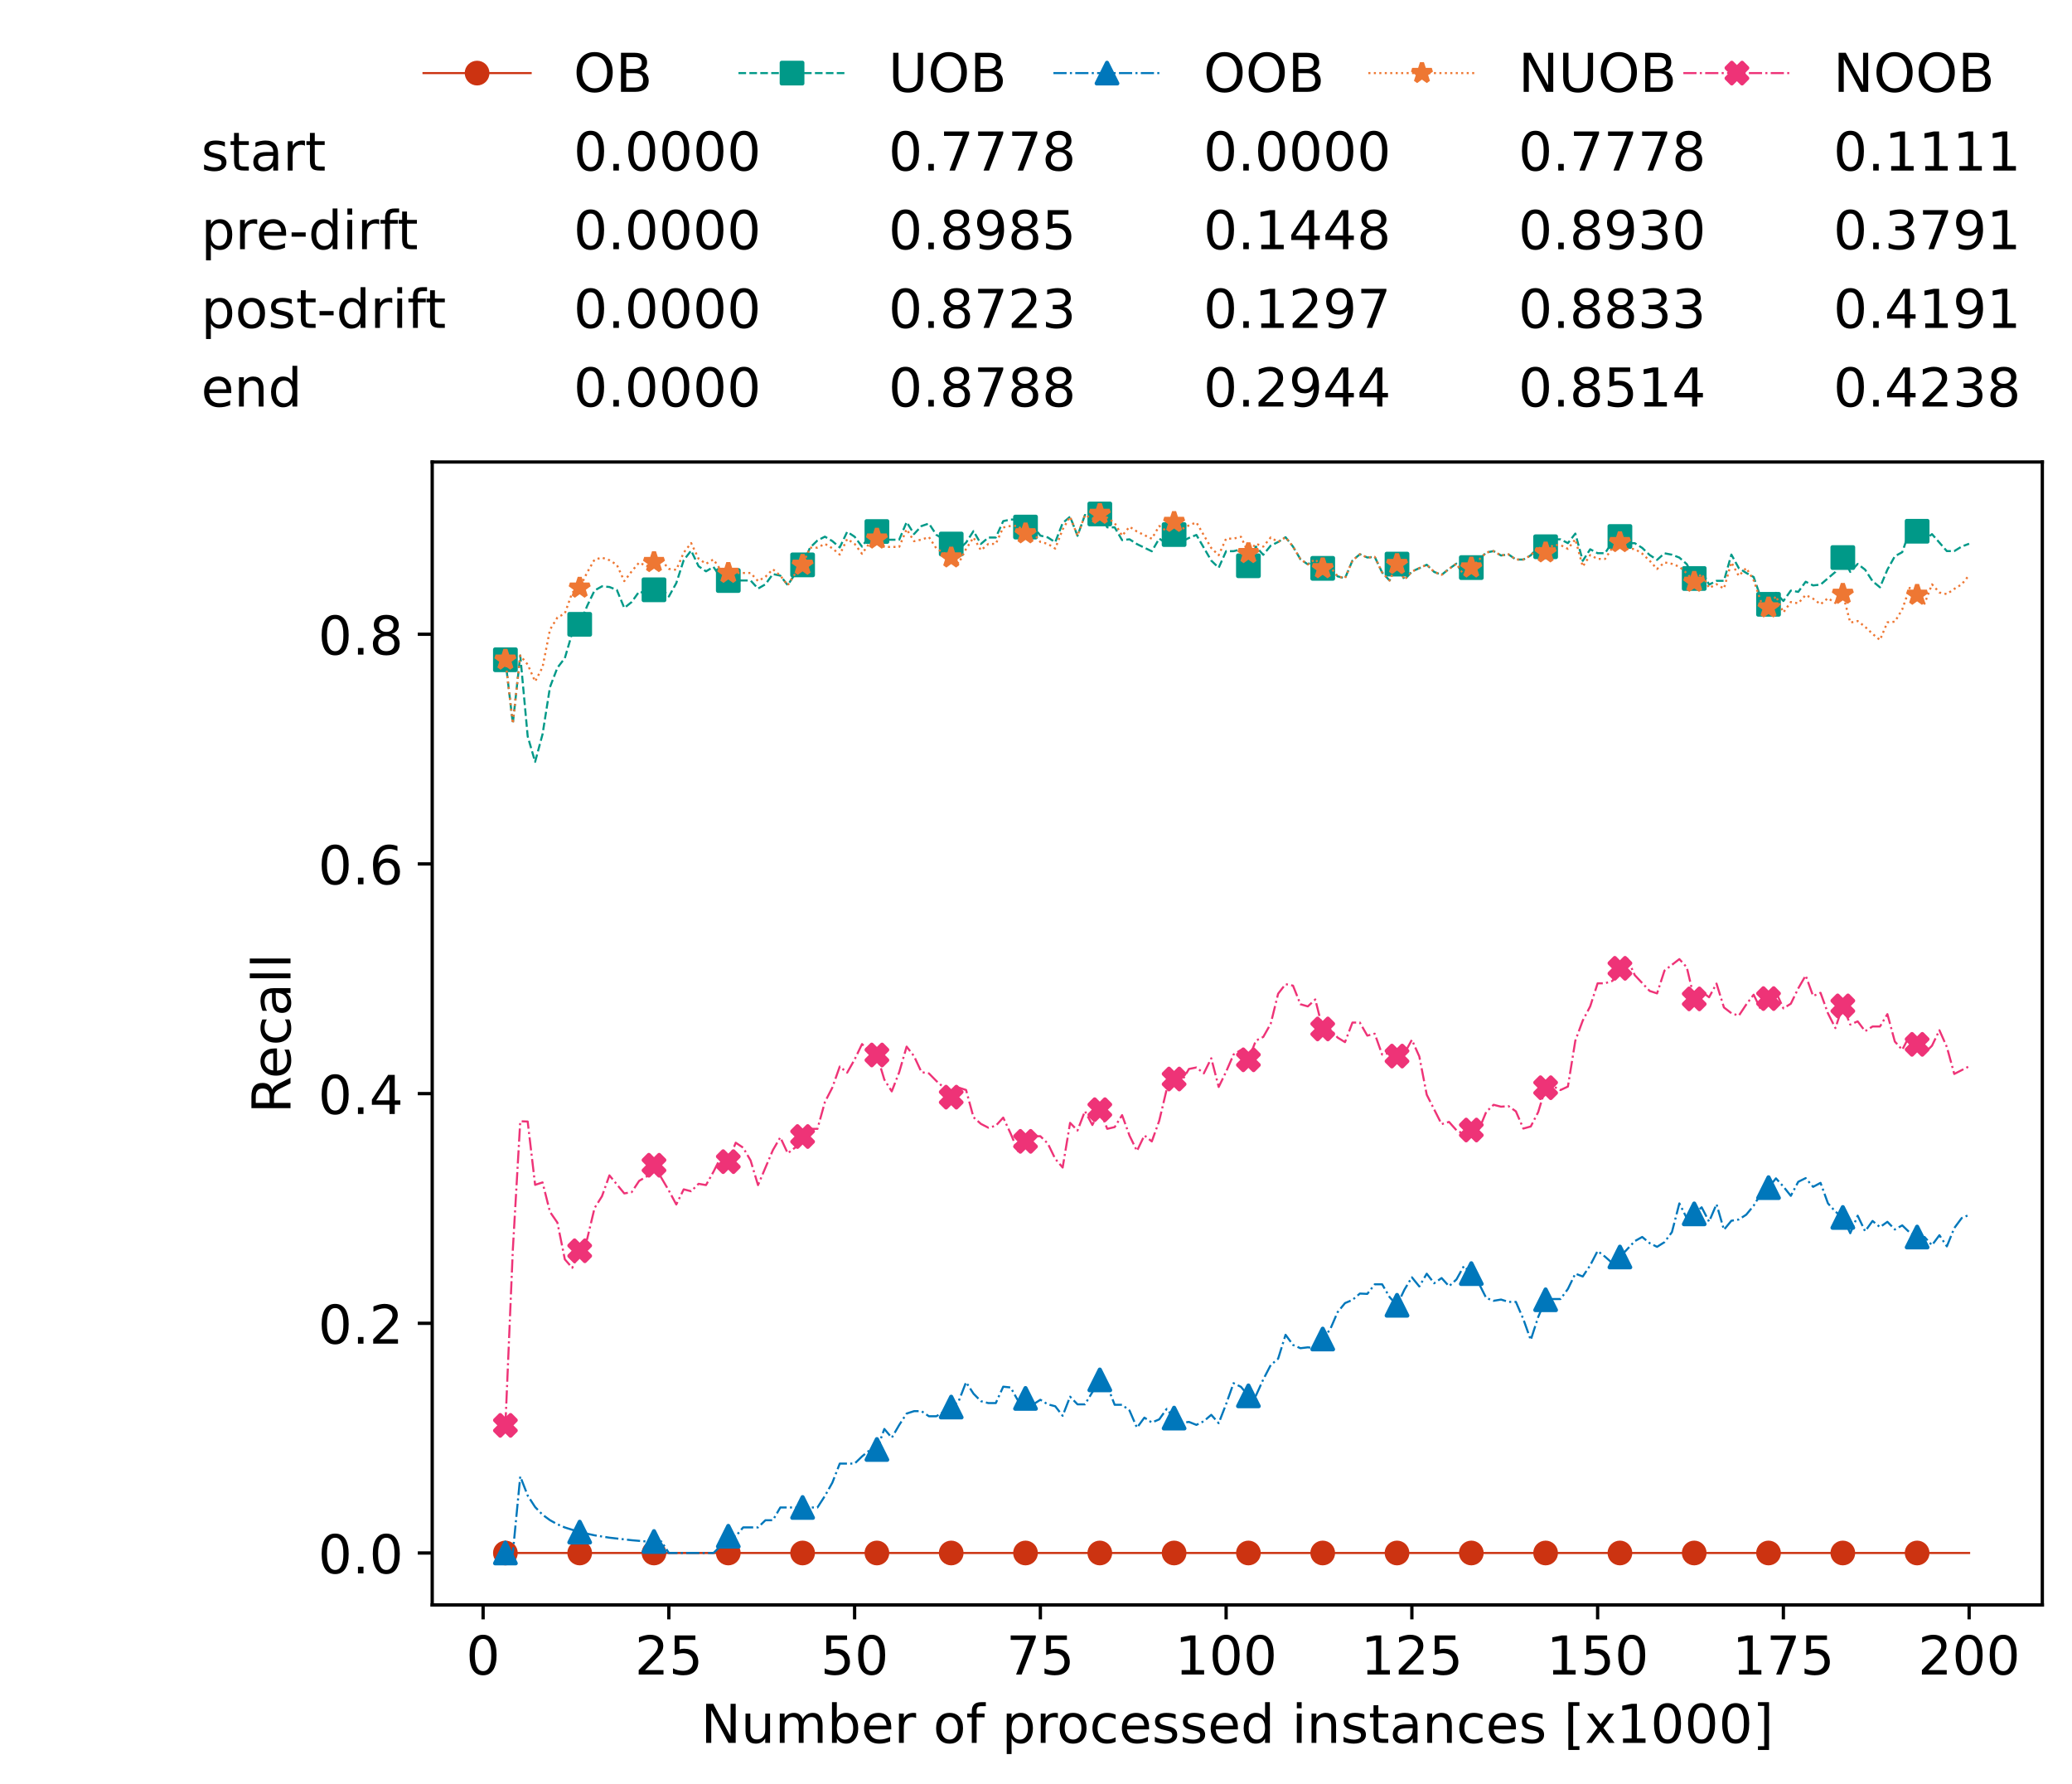 <?xml version="1.0" encoding="utf-8" standalone="no"?>
<!DOCTYPE svg PUBLIC "-//W3C//DTD SVG 1.1//EN"
  "http://www.w3.org/Graphics/SVG/1.1/DTD/svg11.dtd">
<!-- Created with matplotlib (https://matplotlib.org/) -->
<svg height="432.615pt" version="1.1" viewBox="0 0 502.65 432.615" width="502.65pt" xmlns="http://www.w3.org/2000/svg" xmlns:xlink="http://www.w3.org/1999/xlink">
 <defs>
  <style type="text/css">*{stroke-linecap:butt;stroke-linejoin:round;}</style>
 </defs>
 <g id="figure_1">
  <g id="patch_1">
   <path d="M 0 432.615 
L 502.65 432.615 
L 502.65 0 
L 0 0 
z
" style="fill:#ffffff;"/>
  </g>
  <g id="axes_1">
   <g id="patch_2">
    <path d="M 104.85 389.252 
L 495.45 389.252 
L 495.45 112.052 
L 104.85 112.052 
z
" style="fill:#ffffff;"/>
   </g>
   <g id="matplotlib.axis_1">
    <g id="xtick_1">
     <g id="line2d_1">
      <defs>
       <path d="M 0 0 
L 0 3.5 
" id="m02ae03a342" style="stroke:#000000;stroke-width:0.8;"/>
      </defs>
      <g>
       <use style="stroke:#000000;stroke-width:0.8;" x="117.197" xlink:href="#m02ae03a342" y="389.252"/>
      </g>
     </g>
     <g id="text_1">
      <!-- 0 -->
      <g transform="translate(113.061 406.13)scale(0.13 -0.13)">
       <defs>
        <path d="M 31.781 66.406 
Q 24.172 66.406 20.328 58.906 
Q 16.5 51.422 16.5 36.375 
Q 16.5 21.391 20.328 13.891 
Q 24.172 6.391 31.781 6.391 
Q 39.453 6.391 43.281 13.891 
Q 47.125 21.391 47.125 36.375 
Q 47.125 51.422 43.281 58.906 
Q 39.453 66.406 31.781 66.406 
z
M 31.781 74.219 
Q 44.047 74.219 50.516 64.516 
Q 56.984 54.828 56.984 36.375 
Q 56.984 17.969 50.516 8.266 
Q 44.047 -1.422 31.781 -1.422 
Q 19.531 -1.422 13.062 8.266 
Q 6.594 17.969 6.594 36.375 
Q 6.594 54.828 13.062 64.516 
Q 19.531 74.219 31.781 74.219 
z
" id="DejaVuSans-48"/>
       </defs>
       <use xlink:href="#DejaVuSans-48"/>
      </g>
     </g>
    </g>
    <g id="xtick_2">
     <g id="line2d_2">
      <g>
       <use style="stroke:#000000;stroke-width:0.8;" x="162.259" xlink:href="#m02ae03a342" y="389.252"/>
      </g>
     </g>
     <g id="text_2">
      <!-- 25 -->
      <g transform="translate(153.988 406.13)scale(0.13 -0.13)">
       <defs>
        <path d="M 19.188 8.297 
L 53.609 8.297 
L 53.609 0 
L 7.328 0 
L 7.328 8.297 
Q 12.938 14.109 22.625 23.891 
Q 32.328 33.688 34.812 36.531 
Q 39.547 41.844 41.422 45.531 
Q 43.312 49.219 43.312 52.781 
Q 43.312 58.594 39.234 62.25 
Q 35.156 65.922 28.609 65.922 
Q 23.969 65.922 18.812 64.312 
Q 13.672 62.703 7.812 59.422 
L 7.812 69.391 
Q 13.766 71.781 18.938 73 
Q 24.125 74.219 28.422 74.219 
Q 39.75 74.219 46.484 68.547 
Q 53.219 62.891 53.219 53.422 
Q 53.219 48.922 51.531 44.891 
Q 49.859 40.875 45.406 35.406 
Q 44.188 33.984 37.641 27.219 
Q 31.109 20.453 19.188 8.297 
z
" id="DejaVuSans-50"/>
        <path d="M 10.797 72.906 
L 49.516 72.906 
L 49.516 64.594 
L 19.828 64.594 
L 19.828 46.734 
Q 21.969 47.469 24.109 47.828 
Q 26.266 48.188 28.422 48.188 
Q 40.625 48.188 47.75 41.5 
Q 54.891 34.812 54.891 23.391 
Q 54.891 11.625 47.562 5.094 
Q 40.234 -1.422 26.906 -1.422 
Q 22.312 -1.422 17.547 -0.641 
Q 12.797 0.141 7.719 1.703 
L 7.719 11.625 
Q 12.109 9.234 16.797 8.062 
Q 21.484 6.891 26.703 6.891 
Q 35.156 6.891 40.078 11.328 
Q 45.016 15.766 45.016 23.391 
Q 45.016 31 40.078 35.438 
Q 35.156 39.891 26.703 39.891 
Q 22.75 39.891 18.812 39.016 
Q 14.891 38.141 10.797 36.281 
z
" id="DejaVuSans-53"/>
       </defs>
       <use xlink:href="#DejaVuSans-50"/>
       <use x="63.623" xlink:href="#DejaVuSans-53"/>
      </g>
     </g>
    </g>
    <g id="xtick_3">
     <g id="line2d_3">
      <g>
       <use style="stroke:#000000;stroke-width:0.8;" x="207.322" xlink:href="#m02ae03a342" y="389.252"/>
      </g>
     </g>
     <g id="text_3">
      <!-- 50 -->
      <g transform="translate(199.05 406.13)scale(0.13 -0.13)">
       <use xlink:href="#DejaVuSans-53"/>
       <use x="63.623" xlink:href="#DejaVuSans-48"/>
      </g>
     </g>
    </g>
    <g id="xtick_4">
     <g id="line2d_4">
      <g>
       <use style="stroke:#000000;stroke-width:0.8;" x="252.384" xlink:href="#m02ae03a342" y="389.252"/>
      </g>
     </g>
     <g id="text_4">
      <!-- 75 -->
      <g transform="translate(244.113 406.13)scale(0.13 -0.13)">
       <defs>
        <path d="M 8.203 72.906 
L 55.078 72.906 
L 55.078 68.703 
L 28.609 0 
L 18.312 0 
L 43.219 64.594 
L 8.203 64.594 
z
" id="DejaVuSans-55"/>
       </defs>
       <use xlink:href="#DejaVuSans-55"/>
       <use x="63.623" xlink:href="#DejaVuSans-53"/>
      </g>
     </g>
    </g>
    <g id="xtick_5">
     <g id="line2d_5">
      <g>
       <use style="stroke:#000000;stroke-width:0.8;" x="297.446" xlink:href="#m02ae03a342" y="389.252"/>
      </g>
     </g>
     <g id="text_5">
      <!-- 100 -->
      <g transform="translate(285.039 406.13)scale(0.13 -0.13)">
       <defs>
        <path d="M 12.406 8.297 
L 28.516 8.297 
L 28.516 63.922 
L 10.984 60.406 
L 10.984 69.391 
L 28.422 72.906 
L 38.281 72.906 
L 38.281 8.297 
L 54.391 8.297 
L 54.391 0 
L 12.406 0 
z
" id="DejaVuSans-49"/>
       </defs>
       <use xlink:href="#DejaVuSans-49"/>
       <use x="63.623" xlink:href="#DejaVuSans-48"/>
       <use x="127.246" xlink:href="#DejaVuSans-48"/>
      </g>
     </g>
    </g>
    <g id="xtick_6">
     <g id="line2d_6">
      <g>
       <use style="stroke:#000000;stroke-width:0.8;" x="342.509" xlink:href="#m02ae03a342" y="389.252"/>
      </g>
     </g>
     <g id="text_6">
      <!-- 125 -->
      <g transform="translate(330.102 406.13)scale(0.13 -0.13)">
       <use xlink:href="#DejaVuSans-49"/>
       <use x="63.623" xlink:href="#DejaVuSans-50"/>
       <use x="127.246" xlink:href="#DejaVuSans-53"/>
      </g>
     </g>
    </g>
    <g id="xtick_7">
     <g id="line2d_7">
      <g>
       <use style="stroke:#000000;stroke-width:0.8;" x="387.571" xlink:href="#m02ae03a342" y="389.252"/>
      </g>
     </g>
     <g id="text_7">
      <!-- 150 -->
      <g transform="translate(375.164 406.13)scale(0.13 -0.13)">
       <use xlink:href="#DejaVuSans-49"/>
       <use x="63.623" xlink:href="#DejaVuSans-53"/>
       <use x="127.246" xlink:href="#DejaVuSans-48"/>
      </g>
     </g>
    </g>
    <g id="xtick_8">
     <g id="line2d_8">
      <g>
       <use style="stroke:#000000;stroke-width:0.8;" x="432.633" xlink:href="#m02ae03a342" y="389.252"/>
      </g>
     </g>
     <g id="text_8">
      <!-- 175 -->
      <g transform="translate(420.226 406.13)scale(0.13 -0.13)">
       <use xlink:href="#DejaVuSans-49"/>
       <use x="63.623" xlink:href="#DejaVuSans-55"/>
       <use x="127.246" xlink:href="#DejaVuSans-53"/>
      </g>
     </g>
    </g>
    <g id="xtick_9">
     <g id="line2d_9">
      <g>
       <use style="stroke:#000000;stroke-width:0.8;" x="477.695" xlink:href="#m02ae03a342" y="389.252"/>
      </g>
     </g>
     <g id="text_9">
      <!-- 200 -->
      <g transform="translate(465.289 406.13)scale(0.13 -0.13)">
       <use xlink:href="#DejaVuSans-50"/>
       <use x="63.623" xlink:href="#DejaVuSans-48"/>
       <use x="127.246" xlink:href="#DejaVuSans-48"/>
      </g>
     </g>
    </g>
    <g id="text_10">
     <!-- Number of processed instances [x1000] -->
     <g transform="translate(170.025 422.711)scale(0.13 -0.13)">
      <defs>
       <path d="M 9.812 72.906 
L 23.094 72.906 
L 55.422 11.922 
L 55.422 72.906 
L 64.984 72.906 
L 64.984 0 
L 51.703 0 
L 19.391 60.984 
L 19.391 0 
L 9.812 0 
z
" id="DejaVuSans-78"/>
       <path d="M 8.5 21.578 
L 8.5 54.688 
L 17.484 54.688 
L 17.484 21.922 
Q 17.484 14.156 20.5 10.266 
Q 23.531 6.391 29.594 6.391 
Q 36.859 6.391 41.078 11.031 
Q 45.312 15.672 45.312 23.688 
L 45.312 54.688 
L 54.297 54.688 
L 54.297 0 
L 45.312 0 
L 45.312 8.406 
Q 42.047 3.422 37.719 1 
Q 33.406 -1.422 27.688 -1.422 
Q 18.266 -1.422 13.375 4.438 
Q 8.5 10.297 8.5 21.578 
z
M 31.109 56 
z
" id="DejaVuSans-117"/>
       <path d="M 52 44.188 
Q 55.375 50.25 60.062 53.125 
Q 64.75 56 71.094 56 
Q 79.641 56 84.281 50.016 
Q 88.922 44.047 88.922 33.016 
L 88.922 0 
L 79.891 0 
L 79.891 32.719 
Q 79.891 40.578 77.094 44.375 
Q 74.312 48.188 68.609 48.188 
Q 61.625 48.188 57.562 43.547 
Q 53.516 38.922 53.516 30.906 
L 53.516 0 
L 44.484 0 
L 44.484 32.719 
Q 44.484 40.625 41.703 44.406 
Q 38.922 48.188 33.109 48.188 
Q 26.219 48.188 22.156 43.531 
Q 18.109 38.875 18.109 30.906 
L 18.109 0 
L 9.078 0 
L 9.078 54.688 
L 18.109 54.688 
L 18.109 46.188 
Q 21.188 51.219 25.484 53.609 
Q 29.781 56 35.688 56 
Q 41.656 56 45.828 52.969 
Q 50 49.953 52 44.188 
z
" id="DejaVuSans-109"/>
       <path d="M 48.688 27.297 
Q 48.688 37.203 44.609 42.844 
Q 40.531 48.484 33.406 48.484 
Q 26.266 48.484 22.188 42.844 
Q 18.109 37.203 18.109 27.297 
Q 18.109 17.391 22.188 11.75 
Q 26.266 6.109 33.406 6.109 
Q 40.531 6.109 44.609 11.75 
Q 48.688 17.391 48.688 27.297 
z
M 18.109 46.391 
Q 20.953 51.266 25.266 53.625 
Q 29.594 56 35.594 56 
Q 45.562 56 51.781 48.094 
Q 58.016 40.188 58.016 27.297 
Q 58.016 14.406 51.781 6.484 
Q 45.562 -1.422 35.594 -1.422 
Q 29.594 -1.422 25.266 0.953 
Q 20.953 3.328 18.109 8.203 
L 18.109 0 
L 9.078 0 
L 9.078 75.984 
L 18.109 75.984 
z
" id="DejaVuSans-98"/>
       <path d="M 56.203 29.594 
L 56.203 25.203 
L 14.891 25.203 
Q 15.484 15.922 20.484 11.062 
Q 25.484 6.203 34.422 6.203 
Q 39.594 6.203 44.453 7.469 
Q 49.312 8.734 54.109 11.281 
L 54.109 2.781 
Q 49.266 0.734 44.188 -0.344 
Q 39.109 -1.422 33.891 -1.422 
Q 20.797 -1.422 13.156 6.188 
Q 5.516 13.812 5.516 26.812 
Q 5.516 40.234 12.766 48.109 
Q 20.016 56 32.328 56 
Q 43.359 56 49.781 48.891 
Q 56.203 41.797 56.203 29.594 
z
M 47.219 32.234 
Q 47.125 39.594 43.094 43.984 
Q 39.062 48.391 32.422 48.391 
Q 24.906 48.391 20.391 44.141 
Q 15.875 39.891 15.188 32.172 
z
" id="DejaVuSans-101"/>
       <path d="M 41.109 46.297 
Q 39.594 47.172 37.812 47.578 
Q 36.031 48 33.891 48 
Q 26.266 48 22.188 43.047 
Q 18.109 38.094 18.109 28.812 
L 18.109 0 
L 9.078 0 
L 9.078 54.688 
L 18.109 54.688 
L 18.109 46.188 
Q 20.953 51.172 25.484 53.578 
Q 30.031 56 36.531 56 
Q 37.453 56 38.578 55.875 
Q 39.703 55.766 41.062 55.516 
z
" id="DejaVuSans-114"/>
       <path id="DejaVuSans-32"/>
       <path d="M 30.609 48.391 
Q 23.391 48.391 19.188 42.75 
Q 14.984 37.109 14.984 27.297 
Q 14.984 17.484 19.156 11.844 
Q 23.344 6.203 30.609 6.203 
Q 37.797 6.203 41.984 11.859 
Q 46.188 17.531 46.188 27.297 
Q 46.188 37.016 41.984 42.703 
Q 37.797 48.391 30.609 48.391 
z
M 30.609 56 
Q 42.328 56 49.016 48.375 
Q 55.719 40.766 55.719 27.297 
Q 55.719 13.875 49.016 6.219 
Q 42.328 -1.422 30.609 -1.422 
Q 18.844 -1.422 12.172 6.219 
Q 5.516 13.875 5.516 27.297 
Q 5.516 40.766 12.172 48.375 
Q 18.844 56 30.609 56 
z
" id="DejaVuSans-111"/>
       <path d="M 37.109 75.984 
L 37.109 68.5 
L 28.516 68.5 
Q 23.688 68.5 21.797 66.547 
Q 19.922 64.594 19.922 59.516 
L 19.922 54.688 
L 34.719 54.688 
L 34.719 47.703 
L 19.922 47.703 
L 19.922 0 
L 10.891 0 
L 10.891 47.703 
L 2.297 47.703 
L 2.297 54.688 
L 10.891 54.688 
L 10.891 58.5 
Q 10.891 67.625 15.141 71.797 
Q 19.391 75.984 28.609 75.984 
z
" id="DejaVuSans-102"/>
       <path d="M 18.109 8.203 
L 18.109 -20.797 
L 9.078 -20.797 
L 9.078 54.688 
L 18.109 54.688 
L 18.109 46.391 
Q 20.953 51.266 25.266 53.625 
Q 29.594 56 35.594 56 
Q 45.562 56 51.781 48.094 
Q 58.016 40.188 58.016 27.297 
Q 58.016 14.406 51.781 6.484 
Q 45.562 -1.422 35.594 -1.422 
Q 29.594 -1.422 25.266 0.953 
Q 20.953 3.328 18.109 8.203 
z
M 48.688 27.297 
Q 48.688 37.203 44.609 42.844 
Q 40.531 48.484 33.406 48.484 
Q 26.266 48.484 22.188 42.844 
Q 18.109 37.203 18.109 27.297 
Q 18.109 17.391 22.188 11.75 
Q 26.266 6.109 33.406 6.109 
Q 40.531 6.109 44.609 11.75 
Q 48.688 17.391 48.688 27.297 
z
" id="DejaVuSans-112"/>
       <path d="M 48.781 52.594 
L 48.781 44.188 
Q 44.969 46.297 41.141 47.344 
Q 37.312 48.391 33.406 48.391 
Q 24.656 48.391 19.812 42.844 
Q 14.984 37.312 14.984 27.297 
Q 14.984 17.281 19.812 11.734 
Q 24.656 6.203 33.406 6.203 
Q 37.312 6.203 41.141 7.25 
Q 44.969 8.297 48.781 10.406 
L 48.781 2.094 
Q 45.016 0.344 40.984 -0.531 
Q 36.969 -1.422 32.422 -1.422 
Q 20.062 -1.422 12.781 6.344 
Q 5.516 14.109 5.516 27.297 
Q 5.516 40.672 12.859 48.328 
Q 20.219 56 33.016 56 
Q 37.156 56 41.109 55.141 
Q 45.062 54.297 48.781 52.594 
z
" id="DejaVuSans-99"/>
       <path d="M 44.281 53.078 
L 44.281 44.578 
Q 40.484 46.531 36.375 47.5 
Q 32.281 48.484 27.875 48.484 
Q 21.188 48.484 17.844 46.438 
Q 14.5 44.391 14.5 40.281 
Q 14.5 37.156 16.891 35.375 
Q 19.281 33.594 26.516 31.984 
L 29.594 31.297 
Q 39.156 29.25 43.188 25.516 
Q 47.219 21.781 47.219 15.094 
Q 47.219 7.469 41.188 3.016 
Q 35.156 -1.422 24.609 -1.422 
Q 20.219 -1.422 15.453 -0.562 
Q 10.688 0.297 5.422 2 
L 5.422 11.281 
Q 10.406 8.688 15.234 7.391 
Q 20.062 6.109 24.812 6.109 
Q 31.156 6.109 34.562 8.281 
Q 37.984 10.453 37.984 14.406 
Q 37.984 18.062 35.516 20.016 
Q 33.062 21.969 24.703 23.781 
L 21.578 24.516 
Q 13.234 26.266 9.516 29.906 
Q 5.812 33.547 5.812 39.891 
Q 5.812 47.609 11.281 51.797 
Q 16.75 56 26.812 56 
Q 31.781 56 36.172 55.266 
Q 40.578 54.547 44.281 53.078 
z
" id="DejaVuSans-115"/>
       <path d="M 45.406 46.391 
L 45.406 75.984 
L 54.391 75.984 
L 54.391 0 
L 45.406 0 
L 45.406 8.203 
Q 42.578 3.328 38.25 0.953 
Q 33.938 -1.422 27.875 -1.422 
Q 17.969 -1.422 11.734 6.484 
Q 5.516 14.406 5.516 27.297 
Q 5.516 40.188 11.734 48.094 
Q 17.969 56 27.875 56 
Q 33.938 56 38.25 53.625 
Q 42.578 51.266 45.406 46.391 
z
M 14.797 27.297 
Q 14.797 17.391 18.875 11.75 
Q 22.953 6.109 30.078 6.109 
Q 37.203 6.109 41.297 11.75 
Q 45.406 17.391 45.406 27.297 
Q 45.406 37.203 41.297 42.844 
Q 37.203 48.484 30.078 48.484 
Q 22.953 48.484 18.875 42.844 
Q 14.797 37.203 14.797 27.297 
z
" id="DejaVuSans-100"/>
       <path d="M 9.422 54.688 
L 18.406 54.688 
L 18.406 0 
L 9.422 0 
z
M 9.422 75.984 
L 18.406 75.984 
L 18.406 64.594 
L 9.422 64.594 
z
" id="DejaVuSans-105"/>
       <path d="M 54.891 33.016 
L 54.891 0 
L 45.906 0 
L 45.906 32.719 
Q 45.906 40.484 42.875 44.328 
Q 39.844 48.188 33.797 48.188 
Q 26.516 48.188 22.312 43.547 
Q 18.109 38.922 18.109 30.906 
L 18.109 0 
L 9.078 0 
L 9.078 54.688 
L 18.109 54.688 
L 18.109 46.188 
Q 21.344 51.125 25.703 53.562 
Q 30.078 56 35.797 56 
Q 45.219 56 50.047 50.172 
Q 54.891 44.344 54.891 33.016 
z
" id="DejaVuSans-110"/>
       <path d="M 18.312 70.219 
L 18.312 54.688 
L 36.812 54.688 
L 36.812 47.703 
L 18.312 47.703 
L 18.312 18.016 
Q 18.312 11.328 20.141 9.422 
Q 21.969 7.516 27.594 7.516 
L 36.812 7.516 
L 36.812 0 
L 27.594 0 
Q 17.188 0 13.234 3.875 
Q 9.281 7.766 9.281 18.016 
L 9.281 47.703 
L 2.688 47.703 
L 2.688 54.688 
L 9.281 54.688 
L 9.281 70.219 
z
" id="DejaVuSans-116"/>
       <path d="M 34.281 27.484 
Q 23.391 27.484 19.188 25 
Q 14.984 22.516 14.984 16.5 
Q 14.984 11.719 18.141 8.906 
Q 21.297 6.109 26.703 6.109 
Q 34.188 6.109 38.703 11.406 
Q 43.219 16.703 43.219 25.484 
L 43.219 27.484 
z
M 52.203 31.203 
L 52.203 0 
L 43.219 0 
L 43.219 8.297 
Q 40.141 3.328 35.547 0.953 
Q 30.953 -1.422 24.312 -1.422 
Q 15.922 -1.422 10.953 3.297 
Q 6 8.016 6 15.922 
Q 6 25.141 12.172 29.828 
Q 18.359 34.516 30.609 34.516 
L 43.219 34.516 
L 43.219 35.406 
Q 43.219 41.609 39.141 45 
Q 35.062 48.391 27.688 48.391 
Q 23 48.391 18.547 47.266 
Q 14.109 46.141 10.016 43.891 
L 10.016 52.203 
Q 14.938 54.109 19.578 55.047 
Q 24.219 56 28.609 56 
Q 40.484 56 46.344 49.844 
Q 52.203 43.703 52.203 31.203 
z
" id="DejaVuSans-97"/>
       <path d="M 8.594 75.984 
L 29.297 75.984 
L 29.297 69 
L 17.578 69 
L 17.578 -6.203 
L 29.297 -6.203 
L 29.297 -13.188 
L 8.594 -13.188 
z
" id="DejaVuSans-91"/>
       <path d="M 54.891 54.688 
L 35.109 28.078 
L 55.906 0 
L 45.312 0 
L 29.391 21.484 
L 13.484 0 
L 2.875 0 
L 24.125 28.609 
L 4.688 54.688 
L 15.281 54.688 
L 29.781 35.203 
L 44.281 54.688 
z
" id="DejaVuSans-120"/>
       <path d="M 30.422 75.984 
L 30.422 -13.188 
L 9.719 -13.188 
L 9.719 -6.203 
L 21.391 -6.203 
L 21.391 69 
L 9.719 69 
L 9.719 75.984 
z
" id="DejaVuSans-93"/>
      </defs>
      <use xlink:href="#DejaVuSans-78"/>
      <use x="74.805" xlink:href="#DejaVuSans-117"/>
      <use x="138.184" xlink:href="#DejaVuSans-109"/>
      <use x="235.596" xlink:href="#DejaVuSans-98"/>
      <use x="299.072" xlink:href="#DejaVuSans-101"/>
      <use x="360.596" xlink:href="#DejaVuSans-114"/>
      <use x="401.709" xlink:href="#DejaVuSans-32"/>
      <use x="433.496" xlink:href="#DejaVuSans-111"/>
      <use x="494.678" xlink:href="#DejaVuSans-102"/>
      <use x="529.883" xlink:href="#DejaVuSans-32"/>
      <use x="561.67" xlink:href="#DejaVuSans-112"/>
      <use x="625.146" xlink:href="#DejaVuSans-114"/>
      <use x="664.01" xlink:href="#DejaVuSans-111"/>
      <use x="725.191" xlink:href="#DejaVuSans-99"/>
      <use x="780.172" xlink:href="#DejaVuSans-101"/>
      <use x="841.695" xlink:href="#DejaVuSans-115"/>
      <use x="893.795" xlink:href="#DejaVuSans-115"/>
      <use x="945.895" xlink:href="#DejaVuSans-101"/>
      <use x="1007.418" xlink:href="#DejaVuSans-100"/>
      <use x="1070.895" xlink:href="#DejaVuSans-32"/>
      <use x="1102.682" xlink:href="#DejaVuSans-105"/>
      <use x="1130.465" xlink:href="#DejaVuSans-110"/>
      <use x="1193.844" xlink:href="#DejaVuSans-115"/>
      <use x="1245.943" xlink:href="#DejaVuSans-116"/>
      <use x="1285.152" xlink:href="#DejaVuSans-97"/>
      <use x="1346.432" xlink:href="#DejaVuSans-110"/>
      <use x="1409.811" xlink:href="#DejaVuSans-99"/>
      <use x="1464.791" xlink:href="#DejaVuSans-101"/>
      <use x="1526.314" xlink:href="#DejaVuSans-115"/>
      <use x="1578.414" xlink:href="#DejaVuSans-32"/>
      <use x="1610.201" xlink:href="#DejaVuSans-91"/>
      <use x="1649.215" xlink:href="#DejaVuSans-120"/>
      <use x="1708.395" xlink:href="#DejaVuSans-49"/>
      <use x="1772.018" xlink:href="#DejaVuSans-48"/>
      <use x="1835.641" xlink:href="#DejaVuSans-48"/>
      <use x="1899.264" xlink:href="#DejaVuSans-48"/>
      <use x="1962.887" xlink:href="#DejaVuSans-93"/>
     </g>
    </g>
   </g>
   <g id="matplotlib.axis_2">
    <g id="ytick_1">
     <g id="line2d_10">
      <defs>
       <path d="M 0 0 
L -3.5 0 
" id="m08edfbac3e" style="stroke:#000000;stroke-width:0.8;"/>
      </defs>
      <g>
       <use style="stroke:#000000;stroke-width:0.8;" x="104.85" xlink:href="#m08edfbac3e" y="376.652"/>
      </g>
     </g>
     <g id="text_11">
      <!-- 0.0 -->
      <g transform="translate(77.176 381.591)scale(0.13 -0.13)">
       <defs>
        <path d="M 10.688 12.406 
L 21 12.406 
L 21 0 
L 10.688 0 
z
" id="DejaVuSans-46"/>
       </defs>
       <use xlink:href="#DejaVuSans-48"/>
       <use x="63.623" xlink:href="#DejaVuSans-46"/>
       <use x="95.41" xlink:href="#DejaVuSans-48"/>
      </g>
     </g>
    </g>
    <g id="ytick_2">
     <g id="line2d_11">
      <g>
       <use style="stroke:#000000;stroke-width:0.8;" x="104.85" xlink:href="#m08edfbac3e" y="320.945"/>
      </g>
     </g>
     <g id="text_12">
      <!-- 0.2 -->
      <g transform="translate(77.176 325.884)scale(0.13 -0.13)">
       <use xlink:href="#DejaVuSans-48"/>
       <use x="63.623" xlink:href="#DejaVuSans-46"/>
       <use x="95.41" xlink:href="#DejaVuSans-50"/>
      </g>
     </g>
    </g>
    <g id="ytick_3">
     <g id="line2d_12">
      <g>
       <use style="stroke:#000000;stroke-width:0.8;" x="104.85" xlink:href="#m08edfbac3e" y="265.239"/>
      </g>
     </g>
     <g id="text_13">
      <!-- 0.4 -->
      <g transform="translate(77.176 270.178)scale(0.13 -0.13)">
       <defs>
        <path d="M 37.797 64.312 
L 12.891 25.391 
L 37.797 25.391 
z
M 35.203 72.906 
L 47.609 72.906 
L 47.609 25.391 
L 58.016 25.391 
L 58.016 17.188 
L 47.609 17.188 
L 47.609 0 
L 37.797 0 
L 37.797 17.188 
L 4.891 17.188 
L 4.891 26.703 
z
" id="DejaVuSans-52"/>
       </defs>
       <use xlink:href="#DejaVuSans-48"/>
       <use x="63.623" xlink:href="#DejaVuSans-46"/>
       <use x="95.41" xlink:href="#DejaVuSans-52"/>
      </g>
     </g>
    </g>
    <g id="ytick_4">
     <g id="line2d_13">
      <g>
       <use style="stroke:#000000;stroke-width:0.8;" x="104.85" xlink:href="#m08edfbac3e" y="209.532"/>
      </g>
     </g>
     <g id="text_14">
      <!-- 0.6 -->
      <g transform="translate(77.176 214.471)scale(0.13 -0.13)">
       <defs>
        <path d="M 33.016 40.375 
Q 26.375 40.375 22.484 35.828 
Q 18.609 31.297 18.609 23.391 
Q 18.609 15.531 22.484 10.953 
Q 26.375 6.391 33.016 6.391 
Q 39.656 6.391 43.531 10.953 
Q 47.406 15.531 47.406 23.391 
Q 47.406 31.297 43.531 35.828 
Q 39.656 40.375 33.016 40.375 
z
M 52.594 71.297 
L 52.594 62.312 
Q 48.875 64.062 45.094 64.984 
Q 41.312 65.922 37.594 65.922 
Q 27.828 65.922 22.672 59.328 
Q 17.531 52.734 16.797 39.406 
Q 19.672 43.656 24.016 45.922 
Q 28.375 48.188 33.594 48.188 
Q 44.578 48.188 50.953 41.516 
Q 57.328 34.859 57.328 23.391 
Q 57.328 12.156 50.688 5.359 
Q 44.047 -1.422 33.016 -1.422 
Q 20.359 -1.422 13.672 8.266 
Q 6.984 17.969 6.984 36.375 
Q 6.984 53.656 15.188 63.938 
Q 23.391 74.219 37.203 74.219 
Q 40.922 74.219 44.703 73.484 
Q 48.484 72.75 52.594 71.297 
z
" id="DejaVuSans-54"/>
       </defs>
       <use xlink:href="#DejaVuSans-48"/>
       <use x="63.623" xlink:href="#DejaVuSans-46"/>
       <use x="95.41" xlink:href="#DejaVuSans-54"/>
      </g>
     </g>
    </g>
    <g id="ytick_5">
     <g id="line2d_14">
      <g>
       <use style="stroke:#000000;stroke-width:0.8;" x="104.85" xlink:href="#m08edfbac3e" y="153.826"/>
      </g>
     </g>
     <g id="text_15">
      <!-- 0.8 -->
      <g transform="translate(77.176 158.765)scale(0.13 -0.13)">
       <defs>
        <path d="M 31.781 34.625 
Q 24.75 34.625 20.719 30.859 
Q 16.703 27.094 16.703 20.516 
Q 16.703 13.922 20.719 10.156 
Q 24.75 6.391 31.781 6.391 
Q 38.812 6.391 42.859 10.172 
Q 46.922 13.969 46.922 20.516 
Q 46.922 27.094 42.891 30.859 
Q 38.875 34.625 31.781 34.625 
z
M 21.922 38.812 
Q 15.578 40.375 12.031 44.719 
Q 8.5 49.078 8.5 55.328 
Q 8.5 64.062 14.719 69.141 
Q 20.953 74.219 31.781 74.219 
Q 42.672 74.219 48.875 69.141 
Q 55.078 64.062 55.078 55.328 
Q 55.078 49.078 51.531 44.719 
Q 48 40.375 41.703 38.812 
Q 48.828 37.156 52.797 32.312 
Q 56.781 27.484 56.781 20.516 
Q 56.781 9.906 50.312 4.234 
Q 43.844 -1.422 31.781 -1.422 
Q 19.734 -1.422 13.25 4.234 
Q 6.781 9.906 6.781 20.516 
Q 6.781 27.484 10.781 32.312 
Q 14.797 37.156 21.922 38.812 
z
M 18.312 54.391 
Q 18.312 48.734 21.844 45.562 
Q 25.391 42.391 31.781 42.391 
Q 38.141 42.391 41.719 45.562 
Q 45.312 48.734 45.312 54.391 
Q 45.312 60.062 41.719 63.234 
Q 38.141 66.406 31.781 66.406 
Q 25.391 66.406 21.844 63.234 
Q 18.312 60.062 18.312 54.391 
z
" id="DejaVuSans-56"/>
       </defs>
       <use xlink:href="#DejaVuSans-48"/>
       <use x="63.623" xlink:href="#DejaVuSans-46"/>
       <use x="95.41" xlink:href="#DejaVuSans-56"/>
      </g>
     </g>
    </g>
    <g id="text_16">
     <!-- Recall -->
     <g transform="translate(70.472 270.044)rotate(-90)scale(0.13 -0.13)">
      <defs>
       <path d="M 44.391 34.188 
Q 47.562 33.109 50.562 29.594 
Q 53.562 26.078 56.594 19.922 
L 66.609 0 
L 56 0 
L 46.688 18.703 
Q 43.062 26.031 39.672 28.422 
Q 36.281 30.812 30.422 30.812 
L 19.672 30.812 
L 19.672 0 
L 9.812 0 
L 9.812 72.906 
L 32.078 72.906 
Q 44.578 72.906 50.734 67.672 
Q 56.891 62.453 56.891 51.906 
Q 56.891 45.016 53.688 40.469 
Q 50.484 35.938 44.391 34.188 
z
M 19.672 64.797 
L 19.672 38.922 
L 32.078 38.922 
Q 39.203 38.922 42.844 42.219 
Q 46.484 45.516 46.484 51.906 
Q 46.484 58.297 42.844 61.547 
Q 39.203 64.797 32.078 64.797 
z
" id="DejaVuSans-82"/>
       <path d="M 9.422 75.984 
L 18.406 75.984 
L 18.406 0 
L 9.422 0 
z
" id="DejaVuSans-108"/>
      </defs>
      <use xlink:href="#DejaVuSans-82"/>
      <use x="64.982" xlink:href="#DejaVuSans-101"/>
      <use x="126.506" xlink:href="#DejaVuSans-99"/>
      <use x="181.486" xlink:href="#DejaVuSans-97"/>
      <use x="242.766" xlink:href="#DejaVuSans-108"/>
      <use x="270.549" xlink:href="#DejaVuSans-108"/>
     </g>
    </g>
   </g>
   <g id="line2d_15"/>
   <g id="line2d_16"/>
   <g id="line2d_17"/>
   <g id="line2d_18"/>
   <g id="line2d_19"/>
   <g id="line2d_20">
    <path clip-path="url(#pd56d555b03)" d="M 122.605 376.652 
L 477.695 376.652 
L 477.695 376.652 
" style="fill:none;stroke:#cc3311;stroke-linecap:square;stroke-width:0.5;"/>
    <defs>
     <path d="M 0 2.5 
C 0.663 2.5 1.299 2.237 1.768 1.768 
C 2.237 1.299 2.5 0.663 2.5 0 
C 2.5 -0.663 2.237 -1.299 1.768 -1.768 
C 1.299 -2.237 0.663 -2.5 0 -2.5 
C -0.663 -2.5 -1.299 -2.237 -1.768 -1.768 
C -2.237 -1.299 -2.5 -0.663 -2.5 0 
C -2.5 0.663 -2.237 1.299 -1.768 1.768 
C -1.299 2.237 -0.663 2.5 0 2.5 
z
" id="m01f6774b93" style="stroke:#cc3311;"/>
    </defs>
    <g clip-path="url(#pd56d555b03)">
     <use style="fill:#cc3311;stroke:#cc3311;" x="122.605" xlink:href="#m01f6774b93" y="376.652"/>
     <use style="fill:#cc3311;stroke:#cc3311;" x="140.629" xlink:href="#m01f6774b93" y="376.652"/>
     <use style="fill:#cc3311;stroke:#cc3311;" x="158.654" xlink:href="#m01f6774b93" y="376.652"/>
     <use style="fill:#cc3311;stroke:#cc3311;" x="176.679" xlink:href="#m01f6774b93" y="376.652"/>
     <use style="fill:#cc3311;stroke:#cc3311;" x="194.704" xlink:href="#m01f6774b93" y="376.652"/>
     <use style="fill:#cc3311;stroke:#cc3311;" x="212.729" xlink:href="#m01f6774b93" y="376.652"/>
     <use style="fill:#cc3311;stroke:#cc3311;" x="230.754" xlink:href="#m01f6774b93" y="376.652"/>
     <use style="fill:#cc3311;stroke:#cc3311;" x="248.779" xlink:href="#m01f6774b93" y="376.652"/>
     <use style="fill:#cc3311;stroke:#cc3311;" x="266.804" xlink:href="#m01f6774b93" y="376.652"/>
     <use style="fill:#cc3311;stroke:#cc3311;" x="284.829" xlink:href="#m01f6774b93" y="376.652"/>
     <use style="fill:#cc3311;stroke:#cc3311;" x="302.854" xlink:href="#m01f6774b93" y="376.652"/>
     <use style="fill:#cc3311;stroke:#cc3311;" x="320.879" xlink:href="#m01f6774b93" y="376.652"/>
     <use style="fill:#cc3311;stroke:#cc3311;" x="338.904" xlink:href="#m01f6774b93" y="376.652"/>
     <use style="fill:#cc3311;stroke:#cc3311;" x="356.928" xlink:href="#m01f6774b93" y="376.652"/>
     <use style="fill:#cc3311;stroke:#cc3311;" x="374.953" xlink:href="#m01f6774b93" y="376.652"/>
     <use style="fill:#cc3311;stroke:#cc3311;" x="392.978" xlink:href="#m01f6774b93" y="376.652"/>
     <use style="fill:#cc3311;stroke:#cc3311;" x="411.003" xlink:href="#m01f6774b93" y="376.652"/>
     <use style="fill:#cc3311;stroke:#cc3311;" x="429.028" xlink:href="#m01f6774b93" y="376.652"/>
     <use style="fill:#cc3311;stroke:#cc3311;" x="447.053" xlink:href="#m01f6774b93" y="376.652"/>
     <use style="fill:#cc3311;stroke:#cc3311;" x="465.078" xlink:href="#m01f6774b93" y="376.652"/>
    </g>
   </g>
   <g id="line2d_21"/>
   <g id="line2d_22"/>
   <g id="line2d_23"/>
   <g id="line2d_24"/>
   <g id="line2d_25">
    <path clip-path="url(#pd56d555b03)" d="M 122.605 160.015 
L 124.407 175.49 
L 126.21 158.984 
L 128.012 178.584 
L 129.815 184.774 
L 131.617 178.069 
L 133.419 166.647 
L 135.222 161.95 
L 137.024 159.619 
L 138.827 153.469 
L 140.629 151.416 
L 142.432 146.975 
L 144.234 143.216 
L 146.037 142.206 
L 147.839 142.362 
L 149.642 143.078 
L 151.444 147.455 
L 153.247 146.004 
L 155.049 143.484 
L 156.852 144.001 
L 158.654 143.049 
L 160.457 142.584 
L 162.259 144.673 
L 164.062 141.424 
L 165.864 135.853 
L 167.667 133.532 
L 169.469 137.33 
L 171.272 138.568 
L 173.074 137.497 
L 174.877 140.108 
L 176.679 140.791 
L 182.087 140.791 
L 183.889 142.755 
L 185.692 141.71 
L 187.494 139.223 
L 189.297 139.61 
L 191.099 141.931 
L 192.902 139.146 
L 194.704 137.003 
L 196.507 132.825 
L 198.309 131.085 
L 200.112 130.156 
L 201.914 131.227 
L 203.717 132.775 
L 205.519 128.977 
L 207.322 130.17 
L 209.124 132.581 
L 210.927 129.97 
L 212.729 128.914 
L 214.532 130.904 
L 218.137 130.904 
L 219.939 126.619 
L 221.742 129.52 
L 223.544 127.586 
L 225.347 126.967 
L 227.149 129.71 
L 230.754 131.942 
L 232.557 133.335 
L 234.359 131.594 
L 236.162 128.809 
L 237.964 131.915 
L 239.767 130.368 
L 241.569 130.368 
L 243.372 126.389 
L 245.174 126.002 
L 246.976 126.002 
L 248.779 127.831 
L 250.581 127.582 
L 252.384 129.903 
L 254.186 130.345 
L 255.989 131.506 
L 257.791 126.864 
L 259.594 125.316 
L 261.396 129.958 
L 263.199 124.894 
L 265.001 125.812 
L 266.804 124.652 
L 268.606 127.901 
L 270.409 127.901 
L 272.211 130.996 
L 274.014 130.797 
L 275.816 131.958 
L 279.421 133.705 
L 281.224 130.611 
L 283.026 131.877 
L 284.829 129.652 
L 286.631 131.393 
L 288.434 130.465 
L 290.236 129.741 
L 293.841 135.961 
L 295.644 137.701 
L 297.446 133.678 
L 299.249 133.678 
L 301.051 133.236 
L 302.854 137.215 
L 304.656 132.573 
L 306.459 134.562 
L 308.261 132.338 
L 310.064 131.454 
L 311.866 130.293 
L 313.669 132.569 
L 315.471 135.619 
L 317.274 136.885 
L 319.076 135.619 
L 320.879 137.844 
L 322.681 137.457 
L 324.484 139.778 
L 326.286 140.253 
L 328.089 135.968 
L 329.891 134.42 
L 331.694 135.212 
L 333.496 135.057 
L 335.299 138.855 
L 337.101 140.789 
L 338.904 136.81 
L 340.706 140.608 
L 342.509 138.619 
L 346.114 136.975 
L 347.916 138.716 
L 349.719 139.419 
L 351.521 137.972 
L 353.324 136.706 
L 355.126 139.491 
L 360.533 134.004 
L 362.336 133.656 
L 364.138 134.727 
L 365.941 134.446 
L 367.743 135.712 
L 369.546 135.712 
L 371.348 134.699 
L 373.151 132.61 
L 374.953 132.61 
L 376.756 130.801 
L 378.558 130.801 
L 380.361 131.73 
L 382.163 129.409 
L 383.966 136.024 
L 385.768 133.22 
L 387.571 134.17 
L 389.373 134.17 
L 391.176 131.385 
L 392.978 130.119 
L 394.781 131.743 
L 396.583 131.743 
L 398.386 132.883 
L 400.188 134.597 
L 401.991 135.788 
L 403.793 134.189 
L 405.596 134.537 
L 407.398 135.234 
L 409.201 136.825 
L 411.003 140.307 
L 412.806 138.317 
L 414.608 141.799 
L 416.411 140.871 
L 418.213 140.871 
L 420.016 134.504 
L 421.818 137.795 
L 423.621 138.955 
L 425.423 139.95 
L 427.226 145.172 
L 429.028 146.565 
L 430.831 143.78 
L 432.633 145.769 
L 434.436 143.237 
L 436.238 143.547 
L 438.041 141.089 
L 439.843 141.985 
L 441.646 141.791 
L 445.251 138.708 
L 447.053 135.226 
L 448.856 138.708 
L 450.658 136.773 
L 452.461 138.166 
L 454.263 140.951 
L 456.066 142.444 
L 457.868 138.158 
L 459.671 134.909 
L 461.473 133.914 
L 463.276 128.692 
L 465.078 128.846 
L 466.881 130.989 
L 468.683 129.542 
L 472.288 133.659 
L 474.09 133.659 
L 475.893 132.554 
L 477.695 131.877 
L 477.695 131.877 
" style="fill:none;stroke:#009988;stroke-dasharray:1.85,0.8;stroke-dashoffset:0;stroke-width:0.5;"/>
    <defs>
     <path d="M -2.5 2.5 
L 2.5 2.5 
L 2.5 -2.5 
L -2.5 -2.5 
z
" id="mf39cd22281" style="stroke:#009988;stroke-linejoin:miter;"/>
    </defs>
    <g clip-path="url(#pd56d555b03)">
     <use style="fill:#009988;stroke:#009988;stroke-linejoin:miter;" x="122.605" xlink:href="#mf39cd22281" y="160.015"/>
     <use style="fill:#009988;stroke:#009988;stroke-linejoin:miter;" x="140.629" xlink:href="#mf39cd22281" y="151.416"/>
     <use style="fill:#009988;stroke:#009988;stroke-linejoin:miter;" x="158.654" xlink:href="#mf39cd22281" y="143.049"/>
     <use style="fill:#009988;stroke:#009988;stroke-linejoin:miter;" x="176.679" xlink:href="#mf39cd22281" y="140.791"/>
     <use style="fill:#009988;stroke:#009988;stroke-linejoin:miter;" x="194.704" xlink:href="#mf39cd22281" y="137.003"/>
     <use style="fill:#009988;stroke:#009988;stroke-linejoin:miter;" x="212.729" xlink:href="#mf39cd22281" y="128.914"/>
     <use style="fill:#009988;stroke:#009988;stroke-linejoin:miter;" x="230.754" xlink:href="#mf39cd22281" y="131.942"/>
     <use style="fill:#009988;stroke:#009988;stroke-linejoin:miter;" x="248.779" xlink:href="#mf39cd22281" y="127.831"/>
     <use style="fill:#009988;stroke:#009988;stroke-linejoin:miter;" x="266.804" xlink:href="#mf39cd22281" y="124.652"/>
     <use style="fill:#009988;stroke:#009988;stroke-linejoin:miter;" x="284.829" xlink:href="#mf39cd22281" y="129.652"/>
     <use style="fill:#009988;stroke:#009988;stroke-linejoin:miter;" x="302.854" xlink:href="#mf39cd22281" y="137.215"/>
     <use style="fill:#009988;stroke:#009988;stroke-linejoin:miter;" x="320.879" xlink:href="#mf39cd22281" y="137.844"/>
     <use style="fill:#009988;stroke:#009988;stroke-linejoin:miter;" x="338.904" xlink:href="#mf39cd22281" y="136.81"/>
     <use style="fill:#009988;stroke:#009988;stroke-linejoin:miter;" x="356.928" xlink:href="#mf39cd22281" y="137.663"/>
     <use style="fill:#009988;stroke:#009988;stroke-linejoin:miter;" x="374.953" xlink:href="#mf39cd22281" y="132.61"/>
     <use style="fill:#009988;stroke:#009988;stroke-linejoin:miter;" x="392.978" xlink:href="#mf39cd22281" y="130.119"/>
     <use style="fill:#009988;stroke:#009988;stroke-linejoin:miter;" x="411.003" xlink:href="#mf39cd22281" y="140.307"/>
     <use style="fill:#009988;stroke:#009988;stroke-linejoin:miter;" x="429.028" xlink:href="#mf39cd22281" y="146.565"/>
     <use style="fill:#009988;stroke:#009988;stroke-linejoin:miter;" x="447.053" xlink:href="#mf39cd22281" y="135.226"/>
     <use style="fill:#009988;stroke:#009988;stroke-linejoin:miter;" x="465.078" xlink:href="#mf39cd22281" y="128.846"/>
    </g>
   </g>
   <g id="line2d_26"/>
   <g id="line2d_27"/>
   <g id="line2d_28"/>
   <g id="line2d_29"/>
   <g id="line2d_30">
    <path clip-path="url(#pd56d555b03)" d="M 122.605 376.652 
L 124.407 376.652 
L 126.21 358.083 
L 128.012 362.725 
L 129.815 365.511 
L 131.617 367.367 
L 133.419 368.694 
L 135.222 369.689 
L 137.024 370.462 
L 140.629 371.588 
L 144.234 372.367 
L 147.839 372.938 
L 153.247 373.557 
L 156.852 373.866 
L 160.457 373.866 
L 162.259 376.652 
L 173.074 376.652 
L 174.877 374.911 
L 176.679 372.59 
L 178.482 372.59 
L 180.284 370.447 
L 183.889 370.447 
L 185.692 368.706 
L 187.494 368.706 
L 189.297 365.612 
L 198.309 365.612 
L 200.112 362.826 
L 201.914 359.613 
L 203.717 354.97 
L 207.322 354.97 
L 209.124 353.229 
L 210.927 351.756 
L 212.729 351.545 
L 214.532 346.572 
L 216.334 348.714 
L 218.137 345.619 
L 219.939 342.834 
L 221.742 342.254 
L 223.544 342.254 
L 225.347 343.492 
L 227.149 343.492 
L 230.754 341.26 
L 232.557 339.867 
L 234.359 335.225 
L 236.162 338.01 
L 237.964 339.832 
L 239.767 340.296 
L 241.569 340.296 
L 243.372 336.317 
L 245.174 336.51 
L 246.976 339.724 
L 248.779 339.161 
L 250.581 340.653 
L 252.384 339.493 
L 254.186 340.598 
L 255.989 341.062 
L 257.791 343.384 
L 259.594 338.741 
L 261.396 340.598 
L 263.199 340.598 
L 266.804 334.673 
L 268.606 336.066 
L 270.409 340.708 
L 272.211 340.708 
L 274.014 342.101 
L 275.816 346.279 
L 277.619 343.821 
L 279.421 345.015 
L 281.224 344.241 
L 283.026 341.709 
L 284.829 343.933 
L 286.631 345.094 
L 288.434 344.862 
L 290.236 345.585 
L 292.039 344.692 
L 293.841 343.145 
L 295.644 345.176 
L 297.446 340.534 
L 299.249 335.469 
L 301.051 336.354 
L 302.854 338.542 
L 304.656 338.542 
L 306.459 334.563 
L 308.261 331.081 
L 310.064 329.534 
L 311.866 323.731 
L 313.669 326.189 
L 315.471 326.985 
L 317.274 326.774 
L 319.076 326.985 
L 322.681 322.439 
L 324.484 318.261 
L 326.286 316.046 
L 328.089 315.28 
L 329.891 313.733 
L 331.694 313.812 
L 333.496 311.491 
L 335.299 311.491 
L 337.101 314.586 
L 338.904 316.575 
L 340.706 312.777 
L 342.509 309.793 
L 344.311 312.009 
L 346.114 308.914 
L 347.916 311.235 
L 349.719 309.969 
L 351.521 311.958 
L 353.324 310.312 
L 355.126 307.063 
L 356.928 308.892 
L 358.731 311.213 
L 360.533 314.794 
L 362.336 315.49 
L 364.138 315.184 
L 365.941 315.747 
L 367.743 315.747 
L 369.546 319.925 
L 371.348 324.989 
L 373.151 319.418 
L 374.953 315.24 
L 376.756 315.06 
L 378.558 315.06 
L 380.361 312.612 
L 382.163 308.898 
L 383.966 309.594 
L 385.768 306.881 
L 387.571 303.4 
L 389.373 304.792 
L 391.176 306.384 
L 392.978 304.865 
L 396.583 301.018 
L 398.386 300.006 
L 400.188 301.505 
L 401.991 302.399 
L 403.793 301.266 
L 405.596 298.829 
L 407.398 291.866 
L 409.201 295.447 
L 411.003 294.402 
L 412.806 292.811 
L 414.608 296.292 
L 416.411 292.048 
L 418.213 298.262 
L 420.016 296.073 
L 421.818 295.767 
L 423.621 294.606 
L 425.423 292.418 
L 427.226 289.434 
L 429.028 288.041 
L 430.831 285.791 
L 432.633 287.781 
L 434.436 290.032 
L 436.238 286.627 
L 438.041 285.734 
L 439.843 287.851 
L 441.646 286.884 
L 443.448 291.858 
L 445.251 293.847 
L 447.053 295.272 
L 448.856 299.101 
L 450.658 294.846 
L 452.461 298.626 
L 454.263 296.127 
L 456.066 297.619 
L 457.868 296.333 
L 459.671 298.19 
L 461.473 297.195 
L 463.276 298.936 
L 465.078 300.019 
L 466.881 300.019 
L 468.683 302.009 
L 470.485 299.577 
L 472.288 302.285 
L 474.09 297.854 
L 475.893 295.422 
L 477.695 294.649 
L 477.695 294.649 
" style="fill:none;stroke:#0077bb;stroke-dasharray:3.2,0.8,0.5,0.8;stroke-dashoffset:0;stroke-width:0.5;"/>
    <defs>
     <path d="M 0 -2.5 
L -2.5 2.5 
L 2.5 2.5 
z
" id="m30341ec5c3" style="stroke:#0077bb;stroke-linejoin:miter;"/>
    </defs>
    <g clip-path="url(#pd56d555b03)">
     <use style="fill:#0077bb;stroke:#0077bb;stroke-linejoin:miter;" x="122.605" xlink:href="#m30341ec5c3" y="376.652"/>
     <use style="fill:#0077bb;stroke:#0077bb;stroke-linejoin:miter;" x="140.629" xlink:href="#m30341ec5c3" y="371.588"/>
     <use style="fill:#0077bb;stroke:#0077bb;stroke-linejoin:miter;" x="158.654" xlink:href="#m30341ec5c3" y="373.866"/>
     <use style="fill:#0077bb;stroke:#0077bb;stroke-linejoin:miter;" x="176.679" xlink:href="#m30341ec5c3" y="372.59"/>
     <use style="fill:#0077bb;stroke:#0077bb;stroke-linejoin:miter;" x="194.704" xlink:href="#m30341ec5c3" y="365.612"/>
     <use style="fill:#0077bb;stroke:#0077bb;stroke-linejoin:miter;" x="212.729" xlink:href="#m30341ec5c3" y="351.545"/>
     <use style="fill:#0077bb;stroke:#0077bb;stroke-linejoin:miter;" x="230.754" xlink:href="#m30341ec5c3" y="341.26"/>
     <use style="fill:#0077bb;stroke:#0077bb;stroke-linejoin:miter;" x="248.779" xlink:href="#m30341ec5c3" y="339.161"/>
     <use style="fill:#0077bb;stroke:#0077bb;stroke-linejoin:miter;" x="266.804" xlink:href="#m30341ec5c3" y="334.673"/>
     <use style="fill:#0077bb;stroke:#0077bb;stroke-linejoin:miter;" x="284.829" xlink:href="#m30341ec5c3" y="343.933"/>
     <use style="fill:#0077bb;stroke:#0077bb;stroke-linejoin:miter;" x="302.854" xlink:href="#m30341ec5c3" y="338.542"/>
     <use style="fill:#0077bb;stroke:#0077bb;stroke-linejoin:miter;" x="320.879" xlink:href="#m30341ec5c3" y="324.76"/>
     <use style="fill:#0077bb;stroke:#0077bb;stroke-linejoin:miter;" x="338.904" xlink:href="#m30341ec5c3" y="316.575"/>
     <use style="fill:#0077bb;stroke:#0077bb;stroke-linejoin:miter;" x="356.928" xlink:href="#m30341ec5c3" y="308.892"/>
     <use style="fill:#0077bb;stroke:#0077bb;stroke-linejoin:miter;" x="374.953" xlink:href="#m30341ec5c3" y="315.24"/>
     <use style="fill:#0077bb;stroke:#0077bb;stroke-linejoin:miter;" x="392.978" xlink:href="#m30341ec5c3" y="304.865"/>
     <use style="fill:#0077bb;stroke:#0077bb;stroke-linejoin:miter;" x="411.003" xlink:href="#m30341ec5c3" y="294.402"/>
     <use style="fill:#0077bb;stroke:#0077bb;stroke-linejoin:miter;" x="429.028" xlink:href="#m30341ec5c3" y="288.041"/>
     <use style="fill:#0077bb;stroke:#0077bb;stroke-linejoin:miter;" x="447.053" xlink:href="#m30341ec5c3" y="295.272"/>
     <use style="fill:#0077bb;stroke:#0077bb;stroke-linejoin:miter;" x="465.078" xlink:href="#m30341ec5c3" y="300.019"/>
    </g>
   </g>
   <g id="line2d_31"/>
   <g id="line2d_32"/>
   <g id="line2d_33"/>
   <g id="line2d_34"/>
   <g id="line2d_35">
    <path clip-path="url(#pd56d555b03)" d="M 122.605 160.015 
L 124.407 175.49 
L 126.21 158.984 
L 128.012 161.176 
L 129.815 165.277 
L 131.617 161.821 
L 133.419 152.721 
L 135.222 149.764 
L 137.024 148.787 
L 138.827 143.72 
L 140.629 142.554 
L 142.432 138.851 
L 144.234 135.718 
L 146.037 135.243 
L 147.839 135.862 
L 149.642 136.985 
L 151.444 140.941 
L 153.247 138.562 
L 155.049 136.433 
L 156.852 137.303 
L 158.654 136.35 
L 160.457 135.886 
L 162.259 137.975 
L 164.062 138.207 
L 165.864 134.029 
L 167.667 131.708 
L 169.469 135.506 
L 171.272 136.744 
L 173.074 135.673 
L 174.877 138.284 
L 176.679 138.967 
L 182.087 138.967 
L 183.889 140.931 
L 185.692 139.887 
L 187.494 138.063 
L 189.297 139.61 
L 191.099 141.931 
L 192.902 139.146 
L 194.704 137.003 
L 196.507 132.825 
L 198.309 132.825 
L 200.112 131.897 
L 201.914 132.968 
L 203.717 134.516 
L 205.519 130.718 
L 207.322 131.911 
L 209.124 134.322 
L 210.927 131.71 
L 212.729 130.655 
L 214.532 132.645 
L 218.137 132.645 
L 219.939 128.36 
L 221.742 131.261 
L 223.544 130.874 
L 225.347 130.255 
L 227.149 132.998 
L 230.754 135.23 
L 232.557 136.623 
L 234.359 133.141 
L 236.162 130.356 
L 237.964 133.463 
L 239.767 131.915 
L 241.569 131.915 
L 243.372 127.936 
L 245.174 127.549 
L 246.976 127.549 
L 248.779 129.378 
L 250.581 129.129 
L 252.384 131.45 
L 254.186 131.893 
L 255.989 133.053 
L 257.791 128.411 
L 259.594 125.316 
L 261.396 129.958 
L 263.199 124.894 
L 265.001 125.812 
L 266.804 124.652 
L 268.606 125.58 
L 270.409 126.846 
L 272.211 129.941 
L 274.014 127.753 
L 275.816 128.913 
L 279.421 130.661 
L 281.224 127.566 
L 283.026 128.832 
L 284.829 126.608 
L 286.631 128.349 
L 288.434 127.42 
L 290.236 126.697 
L 293.841 132.916 
L 295.644 134.657 
L 297.446 130.634 
L 299.249 130.634 
L 301.051 130.191 
L 302.854 134.171 
L 304.656 131.849 
L 306.459 132.573 
L 308.261 130.348 
L 310.064 131.454 
L 311.866 130.293 
L 313.669 132.569 
L 315.471 135.619 
L 317.274 136.885 
L 319.076 135.619 
L 320.879 137.844 
L 322.681 137.457 
L 324.484 139.778 
L 326.286 140.253 
L 328.089 135.968 
L 329.891 134.42 
L 331.694 135.212 
L 333.496 135.057 
L 335.299 138.855 
L 337.101 140.789 
L 338.904 136.81 
L 340.706 140.608 
L 342.509 138.619 
L 346.114 136.975 
L 347.916 138.716 
L 349.719 139.419 
L 351.521 137.972 
L 353.324 136.706 
L 355.126 139.491 
L 360.533 134.004 
L 362.336 133.656 
L 364.138 134.727 
L 365.941 134.446 
L 367.743 135.712 
L 369.546 135.712 
L 371.348 134.699 
L 373.151 132.61 
L 374.953 134.003 
L 376.756 132.194 
L 378.558 132.194 
L 380.361 133.122 
L 382.163 130.801 
L 383.966 137.417 
L 385.768 134.613 
L 387.571 135.563 
L 389.373 135.563 
L 391.176 132.777 
L 392.978 131.511 
L 394.781 133.136 
L 396.583 133.136 
L 398.386 134.276 
L 400.188 135.99 
L 401.991 138 
L 403.793 136.401 
L 405.596 136.749 
L 407.398 137.446 
L 409.201 139.037 
L 411.003 141.126 
L 412.806 139.137 
L 414.608 142.618 
L 416.411 141.69 
L 418.213 142.761 
L 420.016 136.395 
L 421.818 139.685 
L 423.621 137.751 
L 425.423 140.735 
L 427.226 145.958 
L 429.028 147.35 
L 430.831 144.565 
L 432.633 148.544 
L 434.436 146.012 
L 436.238 146.321 
L 438.041 144.311 
L 439.843 145.206 
L 441.646 146.56 
L 443.448 145.068 
L 445.251 146.262 
L 447.053 144.046 
L 448.856 151.01 
L 450.658 150.623 
L 452.461 152.015 
L 454.263 153.73 
L 456.066 155.222 
L 457.868 150.937 
L 459.671 150.782 
L 461.473 147.798 
L 463.276 142.575 
L 465.078 144.277 
L 466.881 146.42 
L 468.683 141.717 
L 470.485 143.707 
L 472.288 144.094 
L 474.09 142.828 
L 475.893 141.722 
L 477.695 139.498 
L 477.695 139.498 
" style="fill:none;stroke:#ee7733;stroke-dasharray:0.5,0.825;stroke-dashoffset:0;stroke-width:0.5;"/>
    <defs>
     <path d="M 0 -2.5 
L -0.561 -0.773 
L -2.378 -0.773 
L -0.908 0.295 
L -1.469 2.023 
L -0 0.955 
L 1.469 2.023 
L 0.908 0.295 
L 2.378 -0.773 
L 0.561 -0.773 
z
" id="mdc1990ccba" style="stroke:#ee7733;stroke-linejoin:bevel;"/>
    </defs>
    <g clip-path="url(#pd56d555b03)">
     <use style="fill:#ee7733;stroke:#ee7733;stroke-linejoin:bevel;" x="122.605" xlink:href="#mdc1990ccba" y="160.015"/>
     <use style="fill:#ee7733;stroke:#ee7733;stroke-linejoin:bevel;" x="140.629" xlink:href="#mdc1990ccba" y="142.554"/>
     <use style="fill:#ee7733;stroke:#ee7733;stroke-linejoin:bevel;" x="158.654" xlink:href="#mdc1990ccba" y="136.35"/>
     <use style="fill:#ee7733;stroke:#ee7733;stroke-linejoin:bevel;" x="176.679" xlink:href="#mdc1990ccba" y="138.967"/>
     <use style="fill:#ee7733;stroke:#ee7733;stroke-linejoin:bevel;" x="194.704" xlink:href="#mdc1990ccba" y="137.003"/>
     <use style="fill:#ee7733;stroke:#ee7733;stroke-linejoin:bevel;" x="212.729" xlink:href="#mdc1990ccba" y="130.655"/>
     <use style="fill:#ee7733;stroke:#ee7733;stroke-linejoin:bevel;" x="230.754" xlink:href="#mdc1990ccba" y="135.23"/>
     <use style="fill:#ee7733;stroke:#ee7733;stroke-linejoin:bevel;" x="248.779" xlink:href="#mdc1990ccba" y="129.378"/>
     <use style="fill:#ee7733;stroke:#ee7733;stroke-linejoin:bevel;" x="266.804" xlink:href="#mdc1990ccba" y="124.652"/>
     <use style="fill:#ee7733;stroke:#ee7733;stroke-linejoin:bevel;" x="284.829" xlink:href="#mdc1990ccba" y="126.608"/>
     <use style="fill:#ee7733;stroke:#ee7733;stroke-linejoin:bevel;" x="302.854" xlink:href="#mdc1990ccba" y="134.171"/>
     <use style="fill:#ee7733;stroke:#ee7733;stroke-linejoin:bevel;" x="320.879" xlink:href="#mdc1990ccba" y="137.844"/>
     <use style="fill:#ee7733;stroke:#ee7733;stroke-linejoin:bevel;" x="338.904" xlink:href="#mdc1990ccba" y="136.81"/>
     <use style="fill:#ee7733;stroke:#ee7733;stroke-linejoin:bevel;" x="356.928" xlink:href="#mdc1990ccba" y="137.663"/>
     <use style="fill:#ee7733;stroke:#ee7733;stroke-linejoin:bevel;" x="374.953" xlink:href="#mdc1990ccba" y="134.003"/>
     <use style="fill:#ee7733;stroke:#ee7733;stroke-linejoin:bevel;" x="392.978" xlink:href="#mdc1990ccba" y="131.511"/>
     <use style="fill:#ee7733;stroke:#ee7733;stroke-linejoin:bevel;" x="411.003" xlink:href="#mdc1990ccba" y="141.126"/>
     <use style="fill:#ee7733;stroke:#ee7733;stroke-linejoin:bevel;" x="429.028" xlink:href="#mdc1990ccba" y="147.35"/>
     <use style="fill:#ee7733;stroke:#ee7733;stroke-linejoin:bevel;" x="447.053" xlink:href="#mdc1990ccba" y="144.046"/>
     <use style="fill:#ee7733;stroke:#ee7733;stroke-linejoin:bevel;" x="465.078" xlink:href="#mdc1990ccba" y="144.277"/>
    </g>
   </g>
   <g id="line2d_36"/>
   <g id="line2d_37"/>
   <g id="line2d_38"/>
   <g id="line2d_39"/>
   <g id="line2d_40">
    <path clip-path="url(#pd56d555b03)" d="M 122.605 345.704 
L 124.407 303.15 
L 126.21 271.944 
L 128.012 272.009 
L 129.815 287.367 
L 131.617 286.774 
L 133.419 293.929 
L 135.222 296.532 
L 137.024 305.434 
L 138.827 307.492 
L 140.629 303.353 
L 142.432 300.534 
L 144.234 292.998 
L 146.037 290.131 
L 147.839 285.067 
L 151.444 289.444 
L 153.247 289.131 
L 155.049 286.408 
L 156.852 285.349 
L 158.654 282.612 
L 162.259 288.762 
L 164.062 292.128 
L 165.864 288.456 
L 167.667 288.921 
L 169.469 287.112 
L 171.272 287.422 
L 173.074 284.208 
L 174.877 280.647 
L 176.679 281.739 
L 178.482 277.148 
L 180.284 278.353 
L 182.087 281.448 
L 183.889 287.429 
L 187.494 278.941 
L 189.297 275.846 
L 191.099 279.714 
L 192.902 278.322 
L 194.704 275.644 
L 196.507 273.787 
L 198.309 273.787 
L 200.112 267.288 
L 201.914 263.782 
L 203.717 258.675 
L 205.519 260.152 
L 207.322 256.969 
L 209.124 253.219 
L 210.927 255.027 
L 212.729 255.871 
L 214.532 261.84 
L 216.334 264.697 
L 218.137 260.054 
L 219.939 253.841 
L 221.742 256.162 
L 223.544 260.031 
L 225.347 260.34 
L 227.149 262.169 
L 228.952 263.776 
L 230.754 266.097 
L 232.557 263.776 
L 234.359 264.356 
L 236.162 270.971 
L 237.964 272.578 
L 239.767 273.507 
L 241.569 273.042 
L 243.372 271.053 
L 245.174 274.921 
L 246.976 279.206 
L 248.779 276.815 
L 250.581 275.572 
L 252.384 275.572 
L 254.186 277.34 
L 255.989 281.054 
L 257.791 283.164 
L 259.594 272.332 
L 261.396 274.189 
L 263.199 269.486 
L 265.001 272.853 
L 266.804 269.14 
L 268.606 273.782 
L 270.409 273.36 
L 272.211 270.458 
L 274.014 275.432 
L 275.816 279.146 
L 277.619 275.377 
L 279.421 276.836 
L 281.224 271.807 
L 283.026 264.211 
L 284.829 261.697 
L 286.631 262.277 
L 288.434 259.259 
L 290.236 258.898 
L 292.039 260.326 
L 293.841 256.669 
L 295.644 263.632 
L 297.446 259.918 
L 299.249 255.758 
L 301.051 254.653 
L 302.854 257.04 
L 304.656 252.398 
L 306.459 251.494 
L 308.261 248.302 
L 310.064 241.007 
L 311.866 238.686 
L 313.669 239.05 
L 315.471 243.56 
L 317.274 244.087 
L 319.076 242.399 
L 320.879 249.556 
L 322.681 249.556 
L 324.484 251.645 
L 326.286 252.753 
L 328.089 248.009 
L 329.891 248.009 
L 331.694 251.174 
L 333.496 250.71 
L 335.299 255.774 
L 337.101 255.387 
L 338.904 256.133 
L 340.706 255.5 
L 342.509 252.184 
L 344.311 256.22 
L 346.114 265.504 
L 349.719 272.643 
L 351.521 272.101 
L 353.324 274.126 
L 355.126 275.055 
L 356.928 274.07 
L 358.731 274.07 
L 360.533 269.693 
L 362.336 267.952 
L 364.138 268.411 
L 365.941 268.271 
L 367.743 269.537 
L 369.546 273.715 
L 371.348 273.208 
L 373.151 269.727 
L 374.953 263.808 
L 376.756 263.446 
L 378.558 264.375 
L 380.361 263.531 
L 382.163 252.389 
L 383.966 247.515 
L 385.768 244.079 
L 387.571 238.487 
L 389.373 238.487 
L 391.176 237.89 
L 392.978 234.851 
L 394.781 232.53 
L 396.583 236.509 
L 400.188 240.337 
L 401.991 240.933 
L 403.793 235.402 
L 407.398 232.617 
L 409.201 234.606 
L 411.003 242.266 
L 412.806 240.475 
L 414.608 241.868 
L 416.411 238.552 
L 418.213 244.337 
L 420.016 245.729 
L 421.818 246.342 
L 423.621 243.634 
L 425.423 241.246 
L 427.226 244.977 
L 429.028 242.191 
L 430.831 240.584 
L 432.633 244.563 
L 434.436 243.438 
L 436.238 239.724 
L 438.041 236.596 
L 439.843 241.564 
L 441.646 240.791 
L 443.448 245.764 
L 445.251 249.346 
L 447.053 243.965 
L 448.856 248.491 
L 450.658 247.717 
L 452.461 250.105 
L 454.263 248.962 
L 456.066 248.962 
L 457.868 245.962 
L 459.671 252.616 
L 461.473 254.606 
L 463.276 251.124 
L 466.881 255.433 
L 468.683 253.624 
L 470.485 249.866 
L 472.288 253.928 
L 474.09 260.47 
L 477.695 258.618 
L 477.695 258.618 
" style="fill:none;stroke:#ee3377;stroke-dasharray:3.2,0.8,0.5,0.8;stroke-dashoffset:0;stroke-width:0.5;"/>
    <defs>
     <path d="M -1.25 2.5 
L 0 1.25 
L 1.25 2.5 
L 2.5 1.25 
L 1.25 0 
L 2.5 -1.25 
L 1.25 -2.5 
L 0 -1.25 
L -1.25 -2.5 
L -2.5 -1.25 
L -1.25 0 
L -2.5 1.25 
z
" id="mb78d0a853c" style="stroke:#ee3377;stroke-linejoin:miter;"/>
    </defs>
    <g clip-path="url(#pd56d555b03)">
     <use style="fill:#ee3377;stroke:#ee3377;stroke-linejoin:miter;" x="122.605" xlink:href="#mb78d0a853c" y="345.704"/>
     <use style="fill:#ee3377;stroke:#ee3377;stroke-linejoin:miter;" x="140.629" xlink:href="#mb78d0a853c" y="303.353"/>
     <use style="fill:#ee3377;stroke:#ee3377;stroke-linejoin:miter;" x="158.654" xlink:href="#mb78d0a853c" y="282.612"/>
     <use style="fill:#ee3377;stroke:#ee3377;stroke-linejoin:miter;" x="176.679" xlink:href="#mb78d0a853c" y="281.739"/>
     <use style="fill:#ee3377;stroke:#ee3377;stroke-linejoin:miter;" x="194.704" xlink:href="#mb78d0a853c" y="275.644"/>
     <use style="fill:#ee3377;stroke:#ee3377;stroke-linejoin:miter;" x="212.729" xlink:href="#mb78d0a853c" y="255.871"/>
     <use style="fill:#ee3377;stroke:#ee3377;stroke-linejoin:miter;" x="230.754" xlink:href="#mb78d0a853c" y="266.097"/>
     <use style="fill:#ee3377;stroke:#ee3377;stroke-linejoin:miter;" x="248.779" xlink:href="#mb78d0a853c" y="276.815"/>
     <use style="fill:#ee3377;stroke:#ee3377;stroke-linejoin:miter;" x="266.804" xlink:href="#mb78d0a853c" y="269.14"/>
     <use style="fill:#ee3377;stroke:#ee3377;stroke-linejoin:miter;" x="284.829" xlink:href="#mb78d0a853c" y="261.697"/>
     <use style="fill:#ee3377;stroke:#ee3377;stroke-linejoin:miter;" x="302.854" xlink:href="#mb78d0a853c" y="257.04"/>
     <use style="fill:#ee3377;stroke:#ee3377;stroke-linejoin:miter;" x="320.879" xlink:href="#mb78d0a853c" y="249.556"/>
     <use style="fill:#ee3377;stroke:#ee3377;stroke-linejoin:miter;" x="338.904" xlink:href="#mb78d0a853c" y="256.133"/>
     <use style="fill:#ee3377;stroke:#ee3377;stroke-linejoin:miter;" x="356.928" xlink:href="#mb78d0a853c" y="274.07"/>
     <use style="fill:#ee3377;stroke:#ee3377;stroke-linejoin:miter;" x="374.953" xlink:href="#mb78d0a853c" y="263.808"/>
     <use style="fill:#ee3377;stroke:#ee3377;stroke-linejoin:miter;" x="392.978" xlink:href="#mb78d0a853c" y="234.851"/>
     <use style="fill:#ee3377;stroke:#ee3377;stroke-linejoin:miter;" x="411.003" xlink:href="#mb78d0a853c" y="242.266"/>
     <use style="fill:#ee3377;stroke:#ee3377;stroke-linejoin:miter;" x="429.028" xlink:href="#mb78d0a853c" y="242.191"/>
     <use style="fill:#ee3377;stroke:#ee3377;stroke-linejoin:miter;" x="447.053" xlink:href="#mb78d0a853c" y="243.965"/>
     <use style="fill:#ee3377;stroke:#ee3377;stroke-linejoin:miter;" x="465.078" xlink:href="#mb78d0a853c" y="253.29"/>
    </g>
   </g>
   <g id="line2d_41"/>
   <g id="line2d_42"/>
   <g id="line2d_43"/>
   <g id="line2d_44"/>
   <g id="patch_3">
    <path d="M 104.85 389.252 
L 104.85 112.052 
" style="fill:none;stroke:#000000;stroke-linecap:square;stroke-linejoin:miter;stroke-width:0.8;"/>
   </g>
   <g id="patch_4">
    <path d="M 495.45 389.252 
L 495.45 112.052 
" style="fill:none;stroke:#000000;stroke-linecap:square;stroke-linejoin:miter;stroke-width:0.8;"/>
   </g>
   <g id="patch_5">
    <path d="M 104.85 389.252 
L 495.45 389.252 
" style="fill:none;stroke:#000000;stroke-linecap:square;stroke-linejoin:miter;stroke-width:0.8;"/>
   </g>
   <g id="patch_6">
    <path d="M 104.85 112.052 
L 495.45 112.052 
" style="fill:none;stroke:#000000;stroke-linecap:square;stroke-linejoin:miter;stroke-width:0.8;"/>
   </g>
   <g id="legend_1">
    <g id="line2d_45"/>
    <g id="line2d_46"/>
    <g id="text_17">
     <!--   -->
     <g transform="translate(48.8 22.278)scale(0.13 -0.13)">
      <use xlink:href="#DejaVuSans-32"/>
     </g>
    </g>
    <g id="line2d_47"/>
    <g id="line2d_48"/>
    <g id="text_18">
     <!-- start -->
     <g transform="translate(48.8 41.36)scale(0.13 -0.13)">
      <use xlink:href="#DejaVuSans-115"/>
      <use x="52.1" xlink:href="#DejaVuSans-116"/>
      <use x="91.309" xlink:href="#DejaVuSans-97"/>
      <use x="152.588" xlink:href="#DejaVuSans-114"/>
      <use x="193.701" xlink:href="#DejaVuSans-116"/>
     </g>
    </g>
    <g id="line2d_49"/>
    <g id="line2d_50"/>
    <g id="text_19">
     <!-- pre-dirft -->
     <g transform="translate(48.8 60.441)scale(0.13 -0.13)">
      <defs>
       <path d="M 4.891 31.391 
L 31.203 31.391 
L 31.203 23.391 
L 4.891 23.391 
z
" id="DejaVuSans-45"/>
      </defs>
      <use xlink:href="#DejaVuSans-112"/>
      <use x="63.477" xlink:href="#DejaVuSans-114"/>
      <use x="102.34" xlink:href="#DejaVuSans-101"/>
      <use x="163.863" xlink:href="#DejaVuSans-45"/>
      <use x="199.947" xlink:href="#DejaVuSans-100"/>
      <use x="263.424" xlink:href="#DejaVuSans-105"/>
      <use x="291.207" xlink:href="#DejaVuSans-114"/>
      <use x="332.32" xlink:href="#DejaVuSans-102"/>
      <use x="365.775" xlink:href="#DejaVuSans-116"/>
     </g>
    </g>
    <g id="line2d_51"/>
    <g id="line2d_52"/>
    <g id="text_20">
     <!-- post-drift -->
     <g transform="translate(48.8 79.523)scale(0.13 -0.13)">
      <use xlink:href="#DejaVuSans-112"/>
      <use x="63.477" xlink:href="#DejaVuSans-111"/>
      <use x="124.658" xlink:href="#DejaVuSans-115"/>
      <use x="176.758" xlink:href="#DejaVuSans-116"/>
      <use x="215.967" xlink:href="#DejaVuSans-45"/>
      <use x="252.051" xlink:href="#DejaVuSans-100"/>
      <use x="315.527" xlink:href="#DejaVuSans-114"/>
      <use x="356.641" xlink:href="#DejaVuSans-105"/>
      <use x="384.424" xlink:href="#DejaVuSans-102"/>
      <use x="417.879" xlink:href="#DejaVuSans-116"/>
     </g>
    </g>
    <g id="line2d_53"/>
    <g id="line2d_54"/>
    <g id="text_21">
     <!-- end -->
     <g transform="translate(48.8 98.604)scale(0.13 -0.13)">
      <use xlink:href="#DejaVuSans-101"/>
      <use x="61.523" xlink:href="#DejaVuSans-110"/>
      <use x="124.902" xlink:href="#DejaVuSans-100"/>
     </g>
    </g>
    <g id="line2d_55">
     <path d="M 102.738 17.728 
L 128.738 17.728 
" style="fill:none;stroke:#cc3311;stroke-linecap:square;stroke-width:0.5;"/>
    </g>
    <g id="line2d_56">
     <g>
      <use style="fill:#cc3311;stroke:#cc3311;" x="115.738" xlink:href="#m01f6774b93" y="17.728"/>
     </g>
    </g>
    <g id="text_22">
     <!-- OB -->
     <g transform="translate(139.138 22.278)scale(0.13 -0.13)">
      <defs>
       <path d="M 39.406 66.219 
Q 28.656 66.219 22.328 58.203 
Q 16.016 50.203 16.016 36.375 
Q 16.016 22.609 22.328 14.594 
Q 28.656 6.594 39.406 6.594 
Q 50.141 6.594 56.422 14.594 
Q 62.703 22.609 62.703 36.375 
Q 62.703 50.203 56.422 58.203 
Q 50.141 66.219 39.406 66.219 
z
M 39.406 74.219 
Q 54.734 74.219 63.906 63.938 
Q 73.094 53.656 73.094 36.375 
Q 73.094 19.141 63.906 8.859 
Q 54.734 -1.422 39.406 -1.422 
Q 24.031 -1.422 14.812 8.828 
Q 5.609 19.094 5.609 36.375 
Q 5.609 53.656 14.812 63.938 
Q 24.031 74.219 39.406 74.219 
z
" id="DejaVuSans-79"/>
       <path d="M 19.672 34.812 
L 19.672 8.109 
L 35.5 8.109 
Q 43.453 8.109 47.281 11.406 
Q 51.125 14.703 51.125 21.484 
Q 51.125 28.328 47.281 31.562 
Q 43.453 34.812 35.5 34.812 
z
M 19.672 64.797 
L 19.672 42.828 
L 34.281 42.828 
Q 41.5 42.828 45.031 45.531 
Q 48.578 48.25 48.578 53.812 
Q 48.578 59.328 45.031 62.062 
Q 41.5 64.797 34.281 64.797 
z
M 9.812 72.906 
L 35.016 72.906 
Q 46.297 72.906 52.391 68.219 
Q 58.5 63.531 58.5 54.891 
Q 58.5 48.188 55.375 44.234 
Q 52.25 40.281 46.188 39.312 
Q 53.469 37.75 57.5 32.781 
Q 61.531 27.828 61.531 20.406 
Q 61.531 10.641 54.891 5.312 
Q 48.25 0 35.984 0 
L 9.812 0 
z
" id="DejaVuSans-66"/>
      </defs>
      <use xlink:href="#DejaVuSans-79"/>
      <use x="78.711" xlink:href="#DejaVuSans-66"/>
     </g>
    </g>
    <g id="line2d_57"/>
    <g id="line2d_58"/>
    <g id="text_23">
     <!-- 0.0000 -->
     <g transform="translate(139.138 41.36)scale(0.13 -0.13)">
      <use xlink:href="#DejaVuSans-48"/>
      <use x="63.623" xlink:href="#DejaVuSans-46"/>
      <use x="95.41" xlink:href="#DejaVuSans-48"/>
      <use x="159.033" xlink:href="#DejaVuSans-48"/>
      <use x="222.656" xlink:href="#DejaVuSans-48"/>
      <use x="286.279" xlink:href="#DejaVuSans-48"/>
     </g>
    </g>
    <g id="line2d_59"/>
    <g id="line2d_60"/>
    <g id="text_24">
     <!-- 0.0000 -->
     <g transform="translate(139.138 60.441)scale(0.13 -0.13)">
      <use xlink:href="#DejaVuSans-48"/>
      <use x="63.623" xlink:href="#DejaVuSans-46"/>
      <use x="95.41" xlink:href="#DejaVuSans-48"/>
      <use x="159.033" xlink:href="#DejaVuSans-48"/>
      <use x="222.656" xlink:href="#DejaVuSans-48"/>
      <use x="286.279" xlink:href="#DejaVuSans-48"/>
     </g>
    </g>
    <g id="line2d_61"/>
    <g id="line2d_62"/>
    <g id="text_25">
     <!-- 0.0000 -->
     <g transform="translate(139.138 79.523)scale(0.13 -0.13)">
      <use xlink:href="#DejaVuSans-48"/>
      <use x="63.623" xlink:href="#DejaVuSans-46"/>
      <use x="95.41" xlink:href="#DejaVuSans-48"/>
      <use x="159.033" xlink:href="#DejaVuSans-48"/>
      <use x="222.656" xlink:href="#DejaVuSans-48"/>
      <use x="286.279" xlink:href="#DejaVuSans-48"/>
     </g>
    </g>
    <g id="line2d_63"/>
    <g id="line2d_64"/>
    <g id="text_26">
     <!-- 0.0000 -->
     <g transform="translate(139.138 98.604)scale(0.13 -0.13)">
      <use xlink:href="#DejaVuSans-48"/>
      <use x="63.623" xlink:href="#DejaVuSans-46"/>
      <use x="95.41" xlink:href="#DejaVuSans-48"/>
      <use x="159.033" xlink:href="#DejaVuSans-48"/>
      <use x="222.656" xlink:href="#DejaVuSans-48"/>
      <use x="286.279" xlink:href="#DejaVuSans-48"/>
     </g>
    </g>
    <g id="line2d_65">
     <path d="M 179.144 17.728 
L 205.144 17.728 
" style="fill:none;stroke:#009988;stroke-dasharray:1.85,0.8;stroke-dashoffset:0;stroke-width:0.5;"/>
    </g>
    <g id="line2d_66">
     <g>
      <use style="fill:#009988;stroke:#009988;stroke-linejoin:miter;" x="192.144" xlink:href="#mf39cd22281" y="17.728"/>
     </g>
    </g>
    <g id="text_27">
     <!-- UOB -->
     <g transform="translate(215.544 22.278)scale(0.13 -0.13)">
      <defs>
       <path d="M 8.688 72.906 
L 18.609 72.906 
L 18.609 28.609 
Q 18.609 16.891 22.844 11.734 
Q 27.094 6.594 36.625 6.594 
Q 46.094 6.594 50.344 11.734 
Q 54.594 16.891 54.594 28.609 
L 54.594 72.906 
L 64.5 72.906 
L 64.5 27.391 
Q 64.5 13.141 57.438 5.859 
Q 50.391 -1.422 36.625 -1.422 
Q 22.797 -1.422 15.734 5.859 
Q 8.688 13.141 8.688 27.391 
z
" id="DejaVuSans-85"/>
      </defs>
      <use xlink:href="#DejaVuSans-85"/>
      <use x="73.193" xlink:href="#DejaVuSans-79"/>
      <use x="151.904" xlink:href="#DejaVuSans-66"/>
     </g>
    </g>
    <g id="line2d_67"/>
    <g id="line2d_68"/>
    <g id="text_28">
     <!-- 0.7778 -->
     <g transform="translate(215.544 41.36)scale(0.13 -0.13)">
      <use xlink:href="#DejaVuSans-48"/>
      <use x="63.623" xlink:href="#DejaVuSans-46"/>
      <use x="95.41" xlink:href="#DejaVuSans-55"/>
      <use x="159.033" xlink:href="#DejaVuSans-55"/>
      <use x="222.656" xlink:href="#DejaVuSans-55"/>
      <use x="286.279" xlink:href="#DejaVuSans-56"/>
     </g>
    </g>
    <g id="line2d_69"/>
    <g id="line2d_70"/>
    <g id="text_29">
     <!-- 0.8985 -->
     <g transform="translate(215.544 60.441)scale(0.13 -0.13)">
      <defs>
       <path d="M 10.984 1.516 
L 10.984 10.5 
Q 14.703 8.734 18.5 7.812 
Q 22.312 6.891 25.984 6.891 
Q 35.75 6.891 40.891 13.453 
Q 46.047 20.016 46.781 33.406 
Q 43.953 29.203 39.594 26.953 
Q 35.25 24.703 29.984 24.703 
Q 19.047 24.703 12.672 31.312 
Q 6.297 37.938 6.297 49.422 
Q 6.297 60.641 12.938 67.422 
Q 19.578 74.219 30.609 74.219 
Q 43.266 74.219 49.922 64.516 
Q 56.594 54.828 56.594 36.375 
Q 56.594 19.141 48.406 8.859 
Q 40.234 -1.422 26.422 -1.422 
Q 22.703 -1.422 18.891 -0.688 
Q 15.094 0.047 10.984 1.516 
z
M 30.609 32.422 
Q 37.25 32.422 41.125 36.953 
Q 45.016 41.5 45.016 49.422 
Q 45.016 57.281 41.125 61.844 
Q 37.25 66.406 30.609 66.406 
Q 23.969 66.406 20.094 61.844 
Q 16.219 57.281 16.219 49.422 
Q 16.219 41.5 20.094 36.953 
Q 23.969 32.422 30.609 32.422 
z
" id="DejaVuSans-57"/>
      </defs>
      <use xlink:href="#DejaVuSans-48"/>
      <use x="63.623" xlink:href="#DejaVuSans-46"/>
      <use x="95.41" xlink:href="#DejaVuSans-56"/>
      <use x="159.033" xlink:href="#DejaVuSans-57"/>
      <use x="222.656" xlink:href="#DejaVuSans-56"/>
      <use x="286.279" xlink:href="#DejaVuSans-53"/>
     </g>
    </g>
    <g id="line2d_71"/>
    <g id="line2d_72"/>
    <g id="text_30">
     <!-- 0.8723 -->
     <g transform="translate(215.544 79.523)scale(0.13 -0.13)">
      <defs>
       <path d="M 40.578 39.312 
Q 47.656 37.797 51.625 33 
Q 55.609 28.219 55.609 21.188 
Q 55.609 10.406 48.188 4.484 
Q 40.766 -1.422 27.094 -1.422 
Q 22.516 -1.422 17.656 -0.516 
Q 12.797 0.391 7.625 2.203 
L 7.625 11.719 
Q 11.719 9.328 16.594 8.109 
Q 21.484 6.891 26.812 6.891 
Q 36.078 6.891 40.938 10.547 
Q 45.797 14.203 45.797 21.188 
Q 45.797 27.641 41.281 31.266 
Q 36.766 34.906 28.719 34.906 
L 20.219 34.906 
L 20.219 43.016 
L 29.109 43.016 
Q 36.375 43.016 40.234 45.922 
Q 44.094 48.828 44.094 54.297 
Q 44.094 59.906 40.109 62.906 
Q 36.141 65.922 28.719 65.922 
Q 24.656 65.922 20.016 65.031 
Q 15.375 64.156 9.812 62.312 
L 9.812 71.094 
Q 15.438 72.656 20.344 73.438 
Q 25.25 74.219 29.594 74.219 
Q 40.828 74.219 47.359 69.109 
Q 53.906 64.016 53.906 55.328 
Q 53.906 49.266 50.438 45.094 
Q 46.969 40.922 40.578 39.312 
z
" id="DejaVuSans-51"/>
      </defs>
      <use xlink:href="#DejaVuSans-48"/>
      <use x="63.623" xlink:href="#DejaVuSans-46"/>
      <use x="95.41" xlink:href="#DejaVuSans-56"/>
      <use x="159.033" xlink:href="#DejaVuSans-55"/>
      <use x="222.656" xlink:href="#DejaVuSans-50"/>
      <use x="286.279" xlink:href="#DejaVuSans-51"/>
     </g>
    </g>
    <g id="line2d_73"/>
    <g id="line2d_74"/>
    <g id="text_31">
     <!-- 0.8788 -->
     <g transform="translate(215.544 98.604)scale(0.13 -0.13)">
      <use xlink:href="#DejaVuSans-48"/>
      <use x="63.623" xlink:href="#DejaVuSans-46"/>
      <use x="95.41" xlink:href="#DejaVuSans-56"/>
      <use x="159.033" xlink:href="#DejaVuSans-55"/>
      <use x="222.656" xlink:href="#DejaVuSans-56"/>
      <use x="286.279" xlink:href="#DejaVuSans-56"/>
     </g>
    </g>
    <g id="line2d_75">
     <path d="M 255.55 17.728 
L 281.55 17.728 
" style="fill:none;stroke:#0077bb;stroke-dasharray:3.2,0.8,0.5,0.8;stroke-dashoffset:0;stroke-width:0.5;"/>
    </g>
    <g id="line2d_76">
     <g>
      <use style="fill:#0077bb;stroke:#0077bb;stroke-linejoin:miter;" x="268.55" xlink:href="#m30341ec5c3" y="17.728"/>
     </g>
    </g>
    <g id="text_32">
     <!-- OOB -->
     <g transform="translate(291.95 22.278)scale(0.13 -0.13)">
      <use xlink:href="#DejaVuSans-79"/>
      <use x="78.711" xlink:href="#DejaVuSans-79"/>
      <use x="157.422" xlink:href="#DejaVuSans-66"/>
     </g>
    </g>
    <g id="line2d_77"/>
    <g id="line2d_78"/>
    <g id="text_33">
     <!-- 0.0000 -->
     <g transform="translate(291.95 41.36)scale(0.13 -0.13)">
      <use xlink:href="#DejaVuSans-48"/>
      <use x="63.623" xlink:href="#DejaVuSans-46"/>
      <use x="95.41" xlink:href="#DejaVuSans-48"/>
      <use x="159.033" xlink:href="#DejaVuSans-48"/>
      <use x="222.656" xlink:href="#DejaVuSans-48"/>
      <use x="286.279" xlink:href="#DejaVuSans-48"/>
     </g>
    </g>
    <g id="line2d_79"/>
    <g id="line2d_80"/>
    <g id="text_34">
     <!-- 0.1448 -->
     <g transform="translate(291.95 60.441)scale(0.13 -0.13)">
      <use xlink:href="#DejaVuSans-48"/>
      <use x="63.623" xlink:href="#DejaVuSans-46"/>
      <use x="95.41" xlink:href="#DejaVuSans-49"/>
      <use x="159.033" xlink:href="#DejaVuSans-52"/>
      <use x="222.656" xlink:href="#DejaVuSans-52"/>
      <use x="286.279" xlink:href="#DejaVuSans-56"/>
     </g>
    </g>
    <g id="line2d_81"/>
    <g id="line2d_82"/>
    <g id="text_35">
     <!-- 0.1297 -->
     <g transform="translate(291.95 79.523)scale(0.13 -0.13)">
      <use xlink:href="#DejaVuSans-48"/>
      <use x="63.623" xlink:href="#DejaVuSans-46"/>
      <use x="95.41" xlink:href="#DejaVuSans-49"/>
      <use x="159.033" xlink:href="#DejaVuSans-50"/>
      <use x="222.656" xlink:href="#DejaVuSans-57"/>
      <use x="286.279" xlink:href="#DejaVuSans-55"/>
     </g>
    </g>
    <g id="line2d_83"/>
    <g id="line2d_84"/>
    <g id="text_36">
     <!-- 0.2944 -->
     <g transform="translate(291.95 98.604)scale(0.13 -0.13)">
      <use xlink:href="#DejaVuSans-48"/>
      <use x="63.623" xlink:href="#DejaVuSans-46"/>
      <use x="95.41" xlink:href="#DejaVuSans-50"/>
      <use x="159.033" xlink:href="#DejaVuSans-57"/>
      <use x="222.656" xlink:href="#DejaVuSans-52"/>
      <use x="286.279" xlink:href="#DejaVuSans-52"/>
     </g>
    </g>
    <g id="line2d_85">
     <path d="M 331.956 17.728 
L 357.956 17.728 
" style="fill:none;stroke:#ee7733;stroke-dasharray:0.5,0.825;stroke-dashoffset:0;stroke-width:0.5;"/>
    </g>
    <g id="line2d_86">
     <g>
      <use style="fill:#ee7733;stroke:#ee7733;stroke-linejoin:bevel;" x="344.956" xlink:href="#mdc1990ccba" y="17.728"/>
     </g>
    </g>
    <g id="text_37">
     <!-- NUOB -->
     <g transform="translate(368.356 22.278)scale(0.13 -0.13)">
      <use xlink:href="#DejaVuSans-78"/>
      <use x="74.805" xlink:href="#DejaVuSans-85"/>
      <use x="147.998" xlink:href="#DejaVuSans-79"/>
      <use x="226.709" xlink:href="#DejaVuSans-66"/>
     </g>
    </g>
    <g id="line2d_87"/>
    <g id="line2d_88"/>
    <g id="text_38">
     <!-- 0.7778 -->
     <g transform="translate(368.356 41.36)scale(0.13 -0.13)">
      <use xlink:href="#DejaVuSans-48"/>
      <use x="63.623" xlink:href="#DejaVuSans-46"/>
      <use x="95.41" xlink:href="#DejaVuSans-55"/>
      <use x="159.033" xlink:href="#DejaVuSans-55"/>
      <use x="222.656" xlink:href="#DejaVuSans-55"/>
      <use x="286.279" xlink:href="#DejaVuSans-56"/>
     </g>
    </g>
    <g id="line2d_89"/>
    <g id="line2d_90"/>
    <g id="text_39">
     <!-- 0.8930 -->
     <g transform="translate(368.356 60.441)scale(0.13 -0.13)">
      <use xlink:href="#DejaVuSans-48"/>
      <use x="63.623" xlink:href="#DejaVuSans-46"/>
      <use x="95.41" xlink:href="#DejaVuSans-56"/>
      <use x="159.033" xlink:href="#DejaVuSans-57"/>
      <use x="222.656" xlink:href="#DejaVuSans-51"/>
      <use x="286.279" xlink:href="#DejaVuSans-48"/>
     </g>
    </g>
    <g id="line2d_91"/>
    <g id="line2d_92"/>
    <g id="text_40">
     <!-- 0.8833 -->
     <g transform="translate(368.356 79.523)scale(0.13 -0.13)">
      <use xlink:href="#DejaVuSans-48"/>
      <use x="63.623" xlink:href="#DejaVuSans-46"/>
      <use x="95.41" xlink:href="#DejaVuSans-56"/>
      <use x="159.033" xlink:href="#DejaVuSans-56"/>
      <use x="222.656" xlink:href="#DejaVuSans-51"/>
      <use x="286.279" xlink:href="#DejaVuSans-51"/>
     </g>
    </g>
    <g id="line2d_93"/>
    <g id="line2d_94"/>
    <g id="text_41">
     <!-- 0.8514 -->
     <g transform="translate(368.356 98.604)scale(0.13 -0.13)">
      <use xlink:href="#DejaVuSans-48"/>
      <use x="63.623" xlink:href="#DejaVuSans-46"/>
      <use x="95.41" xlink:href="#DejaVuSans-56"/>
      <use x="159.033" xlink:href="#DejaVuSans-53"/>
      <use x="222.656" xlink:href="#DejaVuSans-49"/>
      <use x="286.279" xlink:href="#DejaVuSans-52"/>
     </g>
    </g>
    <g id="line2d_95">
     <path d="M 408.362 17.728 
L 434.362 17.728 
" style="fill:none;stroke:#ee3377;stroke-dasharray:3.2,0.8,0.5,0.8;stroke-dashoffset:0;stroke-width:0.5;"/>
    </g>
    <g id="line2d_96">
     <g>
      <use style="fill:#ee3377;stroke:#ee3377;stroke-linejoin:miter;" x="421.362" xlink:href="#mb78d0a853c" y="17.728"/>
     </g>
    </g>
    <g id="text_42">
     <!-- NOOB -->
     <g transform="translate(444.762 22.278)scale(0.13 -0.13)">
      <use xlink:href="#DejaVuSans-78"/>
      <use x="74.805" xlink:href="#DejaVuSans-79"/>
      <use x="153.516" xlink:href="#DejaVuSans-79"/>
      <use x="232.227" xlink:href="#DejaVuSans-66"/>
     </g>
    </g>
    <g id="line2d_97"/>
    <g id="line2d_98"/>
    <g id="text_43">
     <!-- 0.1111 -->
     <g transform="translate(444.762 41.36)scale(0.13 -0.13)">
      <use xlink:href="#DejaVuSans-48"/>
      <use x="63.623" xlink:href="#DejaVuSans-46"/>
      <use x="95.41" xlink:href="#DejaVuSans-49"/>
      <use x="159.033" xlink:href="#DejaVuSans-49"/>
      <use x="222.656" xlink:href="#DejaVuSans-49"/>
      <use x="286.279" xlink:href="#DejaVuSans-49"/>
     </g>
    </g>
    <g id="line2d_99"/>
    <g id="line2d_100"/>
    <g id="text_44">
     <!-- 0.3791 -->
     <g transform="translate(444.762 60.441)scale(0.13 -0.13)">
      <use xlink:href="#DejaVuSans-48"/>
      <use x="63.623" xlink:href="#DejaVuSans-46"/>
      <use x="95.41" xlink:href="#DejaVuSans-51"/>
      <use x="159.033" xlink:href="#DejaVuSans-55"/>
      <use x="222.656" xlink:href="#DejaVuSans-57"/>
      <use x="286.279" xlink:href="#DejaVuSans-49"/>
     </g>
    </g>
    <g id="line2d_101"/>
    <g id="line2d_102"/>
    <g id="text_45">
     <!-- 0.4191 -->
     <g transform="translate(444.762 79.523)scale(0.13 -0.13)">
      <use xlink:href="#DejaVuSans-48"/>
      <use x="63.623" xlink:href="#DejaVuSans-46"/>
      <use x="95.41" xlink:href="#DejaVuSans-52"/>
      <use x="159.033" xlink:href="#DejaVuSans-49"/>
      <use x="222.656" xlink:href="#DejaVuSans-57"/>
      <use x="286.279" xlink:href="#DejaVuSans-49"/>
     </g>
    </g>
    <g id="line2d_103"/>
    <g id="line2d_104"/>
    <g id="text_46">
     <!-- 0.4238 -->
     <g transform="translate(444.762 98.604)scale(0.13 -0.13)">
      <use xlink:href="#DejaVuSans-48"/>
      <use x="63.623" xlink:href="#DejaVuSans-46"/>
      <use x="95.41" xlink:href="#DejaVuSans-52"/>
      <use x="159.033" xlink:href="#DejaVuSans-50"/>
      <use x="222.656" xlink:href="#DejaVuSans-51"/>
      <use x="286.279" xlink:href="#DejaVuSans-56"/>
     </g>
    </g>
   </g>
  </g>
 </g>
 <defs>
  <clipPath id="pd56d555b03">
   <rect height="277.2" width="390.6" x="104.85" y="112.052"/>
  </clipPath>
 </defs>
</svg>
